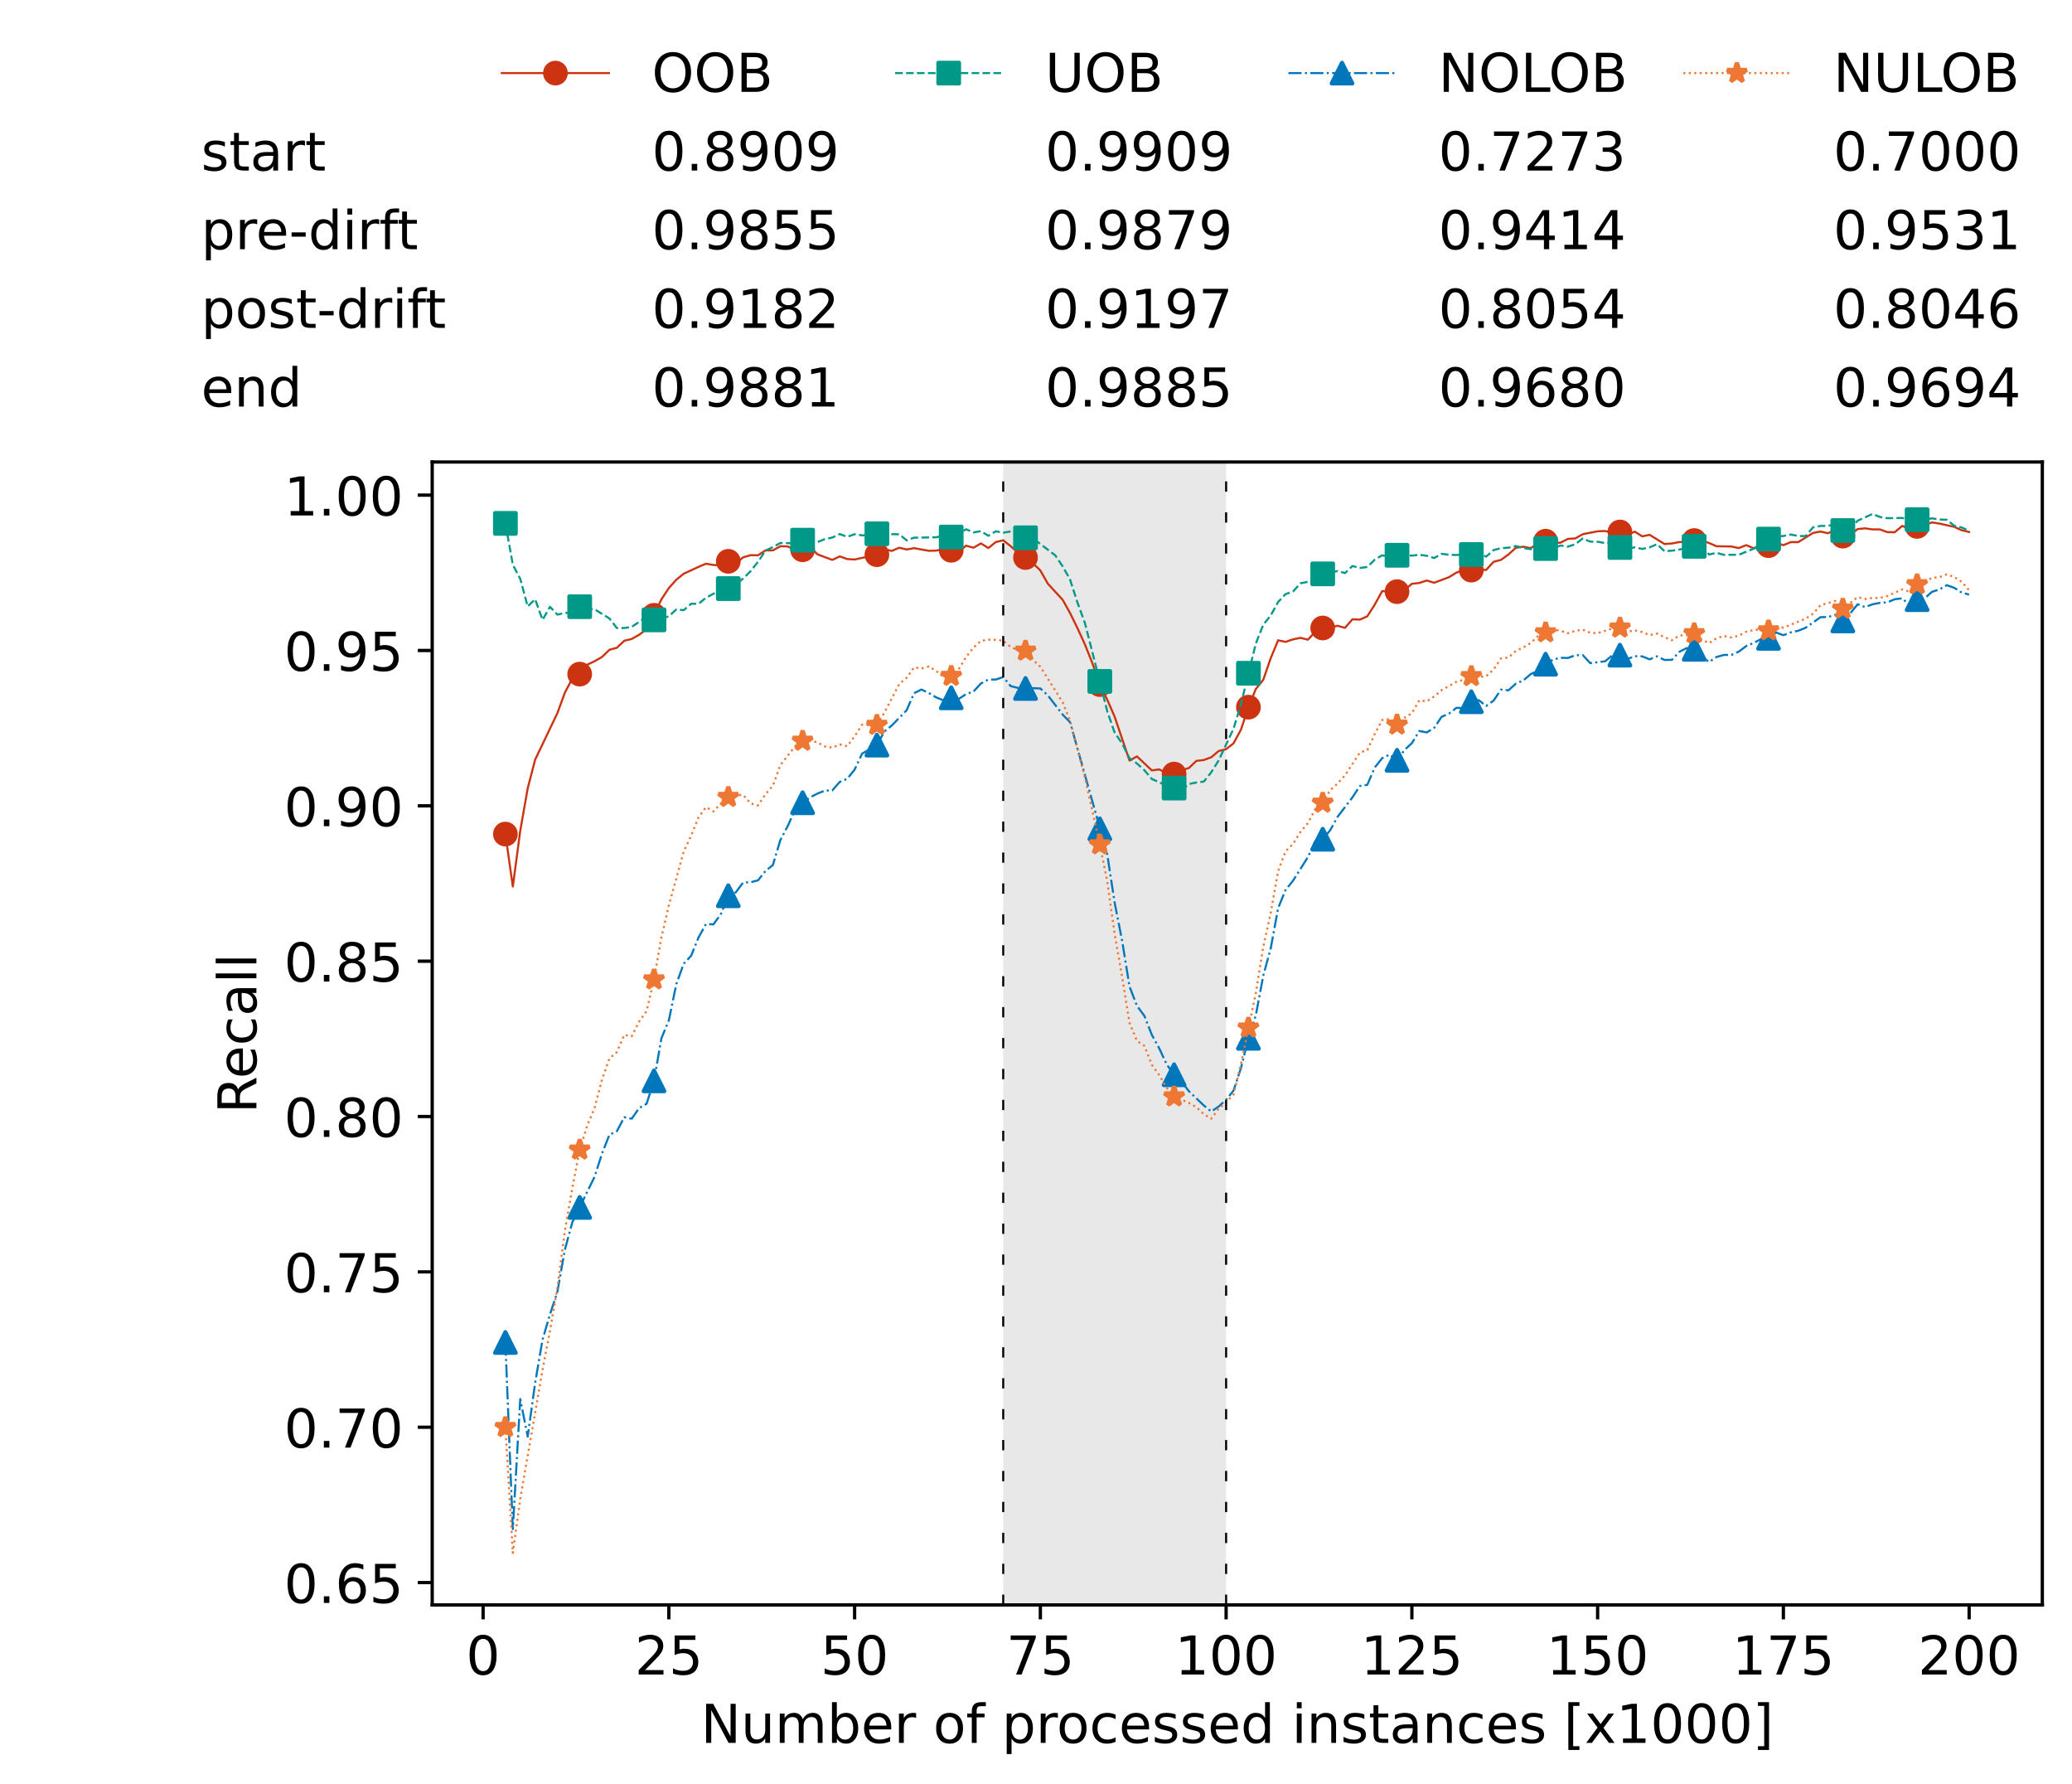 <?xml version="1.0" encoding="utf-8" standalone="no"?>
<!DOCTYPE svg PUBLIC "-//W3C//DTD SVG 1.1//EN"
  "http://www.w3.org/Graphics/SVG/1.1/DTD/svg11.dtd">
<!-- Created with matplotlib (https://matplotlib.org/) -->
<svg height="432.615pt" version="1.1" viewBox="0 0 502.65 432.615" width="502.65pt" xmlns="http://www.w3.org/2000/svg" xmlns:xlink="http://www.w3.org/1999/xlink">
 <defs>
  <style type="text/css">*{stroke-linecap:butt;stroke-linejoin:round;}</style>
 </defs>
 <g id="figure_1">
  <g id="patch_1">
   <path d="M 0 432.615 
L 502.65 432.615 
L 502.65 0 
L 0 0 
z
" style="fill:#ffffff;"/>
  </g>
  <g id="axes_1">
   <g id="patch_2">
    <path d="M 104.85 389.252 
L 495.45 389.252 
L 495.45 112.052 
L 104.85 112.052 
z
" style="fill:#ffffff;"/>
   </g>
   <g id="patch_3">
    <path clip-path="url(#p5098c23da2)" d="M 297.446 389.252 
L 297.446 112.052 
L 243.372 112.052 
L 243.372 389.252 
z
" style="fill:#d3d3d3;opacity:0.5;"/>
   </g>
   <g id="matplotlib.axis_1">
    <g id="xtick_1">
     <g id="line2d_1">
      <defs>
       <path d="M 0 0 
L 0 3.5 
" id="mc7a2fd904f" style="stroke:#000000;stroke-width:0.8;"/>
      </defs>
      <g>
       <use style="stroke:#000000;stroke-width:0.8;" x="117.197" xlink:href="#mc7a2fd904f" y="389.252"/>
      </g>
     </g>
     <g id="text_1">
      <!-- 0 -->
      <g transform="translate(113.061 406.13)scale(0.13 -0.13)">
       <defs>
        <path d="M 31.781 66.406 
Q 24.172 66.406 20.328 58.906 
Q 16.5 51.422 16.5 36.375 
Q 16.5 21.391 20.328 13.891 
Q 24.172 6.391 31.781 6.391 
Q 39.453 6.391 43.281 13.891 
Q 47.125 21.391 47.125 36.375 
Q 47.125 51.422 43.281 58.906 
Q 39.453 66.406 31.781 66.406 
z
M 31.781 74.219 
Q 44.047 74.219 50.516 64.516 
Q 56.984 54.828 56.984 36.375 
Q 56.984 17.969 50.516 8.266 
Q 44.047 -1.422 31.781 -1.422 
Q 19.531 -1.422 13.062 8.266 
Q 6.594 17.969 6.594 36.375 
Q 6.594 54.828 13.062 64.516 
Q 19.531 74.219 31.781 74.219 
z
" id="DejaVuSans-48"/>
       </defs>
       <use xlink:href="#DejaVuSans-48"/>
      </g>
     </g>
    </g>
    <g id="xtick_2">
     <g id="line2d_2">
      <g>
       <use style="stroke:#000000;stroke-width:0.8;" x="162.259" xlink:href="#mc7a2fd904f" y="389.252"/>
      </g>
     </g>
     <g id="text_2">
      <!-- 25 -->
      <g transform="translate(153.988 406.13)scale(0.13 -0.13)">
       <defs>
        <path d="M 19.188 8.297 
L 53.609 8.297 
L 53.609 0 
L 7.328 0 
L 7.328 8.297 
Q 12.938 14.109 22.625 23.891 
Q 32.328 33.688 34.812 36.531 
Q 39.547 41.844 41.422 45.531 
Q 43.312 49.219 43.312 52.781 
Q 43.312 58.594 39.234 62.25 
Q 35.156 65.922 28.609 65.922 
Q 23.969 65.922 18.812 64.312 
Q 13.672 62.703 7.812 59.422 
L 7.812 69.391 
Q 13.766 71.781 18.938 73 
Q 24.125 74.219 28.422 74.219 
Q 39.75 74.219 46.484 68.547 
Q 53.219 62.891 53.219 53.422 
Q 53.219 48.922 51.531 44.891 
Q 49.859 40.875 45.406 35.406 
Q 44.188 33.984 37.641 27.219 
Q 31.109 20.453 19.188 8.297 
z
" id="DejaVuSans-50"/>
        <path d="M 10.797 72.906 
L 49.516 72.906 
L 49.516 64.594 
L 19.828 64.594 
L 19.828 46.734 
Q 21.969 47.469 24.109 47.828 
Q 26.266 48.188 28.422 48.188 
Q 40.625 48.188 47.75 41.5 
Q 54.891 34.812 54.891 23.391 
Q 54.891 11.625 47.562 5.094 
Q 40.234 -1.422 26.906 -1.422 
Q 22.312 -1.422 17.547 -0.641 
Q 12.797 0.141 7.719 1.703 
L 7.719 11.625 
Q 12.109 9.234 16.797 8.062 
Q 21.484 6.891 26.703 6.891 
Q 35.156 6.891 40.078 11.328 
Q 45.016 15.766 45.016 23.391 
Q 45.016 31 40.078 35.438 
Q 35.156 39.891 26.703 39.891 
Q 22.75 39.891 18.812 39.016 
Q 14.891 38.141 10.797 36.281 
z
" id="DejaVuSans-53"/>
       </defs>
       <use xlink:href="#DejaVuSans-50"/>
       <use x="63.623" xlink:href="#DejaVuSans-53"/>
      </g>
     </g>
    </g>
    <g id="xtick_3">
     <g id="line2d_3">
      <g>
       <use style="stroke:#000000;stroke-width:0.8;" x="207.322" xlink:href="#mc7a2fd904f" y="389.252"/>
      </g>
     </g>
     <g id="text_3">
      <!-- 50 -->
      <g transform="translate(199.05 406.13)scale(0.13 -0.13)">
       <use xlink:href="#DejaVuSans-53"/>
       <use x="63.623" xlink:href="#DejaVuSans-48"/>
      </g>
     </g>
    </g>
    <g id="xtick_4">
     <g id="line2d_4">
      <g>
       <use style="stroke:#000000;stroke-width:0.8;" x="252.384" xlink:href="#mc7a2fd904f" y="389.252"/>
      </g>
     </g>
     <g id="text_4">
      <!-- 75 -->
      <g transform="translate(244.113 406.13)scale(0.13 -0.13)">
       <defs>
        <path d="M 8.203 72.906 
L 55.078 72.906 
L 55.078 68.703 
L 28.609 0 
L 18.312 0 
L 43.219 64.594 
L 8.203 64.594 
z
" id="DejaVuSans-55"/>
       </defs>
       <use xlink:href="#DejaVuSans-55"/>
       <use x="63.623" xlink:href="#DejaVuSans-53"/>
      </g>
     </g>
    </g>
    <g id="xtick_5">
     <g id="line2d_5">
      <g>
       <use style="stroke:#000000;stroke-width:0.8;" x="297.446" xlink:href="#mc7a2fd904f" y="389.252"/>
      </g>
     </g>
     <g id="text_5">
      <!-- 100 -->
      <g transform="translate(285.039 406.13)scale(0.13 -0.13)">
       <defs>
        <path d="M 12.406 8.297 
L 28.516 8.297 
L 28.516 63.922 
L 10.984 60.406 
L 10.984 69.391 
L 28.422 72.906 
L 38.281 72.906 
L 38.281 8.297 
L 54.391 8.297 
L 54.391 0 
L 12.406 0 
z
" id="DejaVuSans-49"/>
       </defs>
       <use xlink:href="#DejaVuSans-49"/>
       <use x="63.623" xlink:href="#DejaVuSans-48"/>
       <use x="127.246" xlink:href="#DejaVuSans-48"/>
      </g>
     </g>
    </g>
    <g id="xtick_6">
     <g id="line2d_6">
      <g>
       <use style="stroke:#000000;stroke-width:0.8;" x="342.509" xlink:href="#mc7a2fd904f" y="389.252"/>
      </g>
     </g>
     <g id="text_6">
      <!-- 125 -->
      <g transform="translate(330.102 406.13)scale(0.13 -0.13)">
       <use xlink:href="#DejaVuSans-49"/>
       <use x="63.623" xlink:href="#DejaVuSans-50"/>
       <use x="127.246" xlink:href="#DejaVuSans-53"/>
      </g>
     </g>
    </g>
    <g id="xtick_7">
     <g id="line2d_7">
      <g>
       <use style="stroke:#000000;stroke-width:0.8;" x="387.571" xlink:href="#mc7a2fd904f" y="389.252"/>
      </g>
     </g>
     <g id="text_7">
      <!-- 150 -->
      <g transform="translate(375.164 406.13)scale(0.13 -0.13)">
       <use xlink:href="#DejaVuSans-49"/>
       <use x="63.623" xlink:href="#DejaVuSans-53"/>
       <use x="127.246" xlink:href="#DejaVuSans-48"/>
      </g>
     </g>
    </g>
    <g id="xtick_8">
     <g id="line2d_8">
      <g>
       <use style="stroke:#000000;stroke-width:0.8;" x="432.633" xlink:href="#mc7a2fd904f" y="389.252"/>
      </g>
     </g>
     <g id="text_8">
      <!-- 175 -->
      <g transform="translate(420.226 406.13)scale(0.13 -0.13)">
       <use xlink:href="#DejaVuSans-49"/>
       <use x="63.623" xlink:href="#DejaVuSans-55"/>
       <use x="127.246" xlink:href="#DejaVuSans-53"/>
      </g>
     </g>
    </g>
    <g id="xtick_9">
     <g id="line2d_9">
      <g>
       <use style="stroke:#000000;stroke-width:0.8;" x="477.695" xlink:href="#mc7a2fd904f" y="389.252"/>
      </g>
     </g>
     <g id="text_9">
      <!-- 200 -->
      <g transform="translate(465.289 406.13)scale(0.13 -0.13)">
       <use xlink:href="#DejaVuSans-50"/>
       <use x="63.623" xlink:href="#DejaVuSans-48"/>
       <use x="127.246" xlink:href="#DejaVuSans-48"/>
      </g>
     </g>
    </g>
    <g id="text_10">
     <!-- Number of processed instances [x1000] -->
     <g transform="translate(170.025 422.711)scale(0.13 -0.13)">
      <defs>
       <path d="M 9.812 72.906 
L 23.094 72.906 
L 55.422 11.922 
L 55.422 72.906 
L 64.984 72.906 
L 64.984 0 
L 51.703 0 
L 19.391 60.984 
L 19.391 0 
L 9.812 0 
z
" id="DejaVuSans-78"/>
       <path d="M 8.5 21.578 
L 8.5 54.688 
L 17.484 54.688 
L 17.484 21.922 
Q 17.484 14.156 20.5 10.266 
Q 23.531 6.391 29.594 6.391 
Q 36.859 6.391 41.078 11.031 
Q 45.312 15.672 45.312 23.688 
L 45.312 54.688 
L 54.297 54.688 
L 54.297 0 
L 45.312 0 
L 45.312 8.406 
Q 42.047 3.422 37.719 1 
Q 33.406 -1.422 27.688 -1.422 
Q 18.266 -1.422 13.375 4.438 
Q 8.5 10.297 8.5 21.578 
z
M 31.109 56 
z
" id="DejaVuSans-117"/>
       <path d="M 52 44.188 
Q 55.375 50.25 60.062 53.125 
Q 64.75 56 71.094 56 
Q 79.641 56 84.281 50.016 
Q 88.922 44.047 88.922 33.016 
L 88.922 0 
L 79.891 0 
L 79.891 32.719 
Q 79.891 40.578 77.094 44.375 
Q 74.312 48.188 68.609 48.188 
Q 61.625 48.188 57.562 43.547 
Q 53.516 38.922 53.516 30.906 
L 53.516 0 
L 44.484 0 
L 44.484 32.719 
Q 44.484 40.625 41.703 44.406 
Q 38.922 48.188 33.109 48.188 
Q 26.219 48.188 22.156 43.531 
Q 18.109 38.875 18.109 30.906 
L 18.109 0 
L 9.078 0 
L 9.078 54.688 
L 18.109 54.688 
L 18.109 46.188 
Q 21.188 51.219 25.484 53.609 
Q 29.781 56 35.688 56 
Q 41.656 56 45.828 52.969 
Q 50 49.953 52 44.188 
z
" id="DejaVuSans-109"/>
       <path d="M 48.688 27.297 
Q 48.688 37.203 44.609 42.844 
Q 40.531 48.484 33.406 48.484 
Q 26.266 48.484 22.188 42.844 
Q 18.109 37.203 18.109 27.297 
Q 18.109 17.391 22.188 11.75 
Q 26.266 6.109 33.406 6.109 
Q 40.531 6.109 44.609 11.75 
Q 48.688 17.391 48.688 27.297 
z
M 18.109 46.391 
Q 20.953 51.266 25.266 53.625 
Q 29.594 56 35.594 56 
Q 45.562 56 51.781 48.094 
Q 58.016 40.188 58.016 27.297 
Q 58.016 14.406 51.781 6.484 
Q 45.562 -1.422 35.594 -1.422 
Q 29.594 -1.422 25.266 0.953 
Q 20.953 3.328 18.109 8.203 
L 18.109 0 
L 9.078 0 
L 9.078 75.984 
L 18.109 75.984 
z
" id="DejaVuSans-98"/>
       <path d="M 56.203 29.594 
L 56.203 25.203 
L 14.891 25.203 
Q 15.484 15.922 20.484 11.062 
Q 25.484 6.203 34.422 6.203 
Q 39.594 6.203 44.453 7.469 
Q 49.312 8.734 54.109 11.281 
L 54.109 2.781 
Q 49.266 0.734 44.188 -0.344 
Q 39.109 -1.422 33.891 -1.422 
Q 20.797 -1.422 13.156 6.188 
Q 5.516 13.812 5.516 26.812 
Q 5.516 40.234 12.766 48.109 
Q 20.016 56 32.328 56 
Q 43.359 56 49.781 48.891 
Q 56.203 41.797 56.203 29.594 
z
M 47.219 32.234 
Q 47.125 39.594 43.094 43.984 
Q 39.062 48.391 32.422 48.391 
Q 24.906 48.391 20.391 44.141 
Q 15.875 39.891 15.188 32.172 
z
" id="DejaVuSans-101"/>
       <path d="M 41.109 46.297 
Q 39.594 47.172 37.812 47.578 
Q 36.031 48 33.891 48 
Q 26.266 48 22.188 43.047 
Q 18.109 38.094 18.109 28.812 
L 18.109 0 
L 9.078 0 
L 9.078 54.688 
L 18.109 54.688 
L 18.109 46.188 
Q 20.953 51.172 25.484 53.578 
Q 30.031 56 36.531 56 
Q 37.453 56 38.578 55.875 
Q 39.703 55.766 41.062 55.516 
z
" id="DejaVuSans-114"/>
       <path id="DejaVuSans-32"/>
       <path d="M 30.609 48.391 
Q 23.391 48.391 19.188 42.75 
Q 14.984 37.109 14.984 27.297 
Q 14.984 17.484 19.156 11.844 
Q 23.344 6.203 30.609 6.203 
Q 37.797 6.203 41.984 11.859 
Q 46.188 17.531 46.188 27.297 
Q 46.188 37.016 41.984 42.703 
Q 37.797 48.391 30.609 48.391 
z
M 30.609 56 
Q 42.328 56 49.016 48.375 
Q 55.719 40.766 55.719 27.297 
Q 55.719 13.875 49.016 6.219 
Q 42.328 -1.422 30.609 -1.422 
Q 18.844 -1.422 12.172 6.219 
Q 5.516 13.875 5.516 27.297 
Q 5.516 40.766 12.172 48.375 
Q 18.844 56 30.609 56 
z
" id="DejaVuSans-111"/>
       <path d="M 37.109 75.984 
L 37.109 68.5 
L 28.516 68.5 
Q 23.688 68.5 21.797 66.547 
Q 19.922 64.594 19.922 59.516 
L 19.922 54.688 
L 34.719 54.688 
L 34.719 47.703 
L 19.922 47.703 
L 19.922 0 
L 10.891 0 
L 10.891 47.703 
L 2.297 47.703 
L 2.297 54.688 
L 10.891 54.688 
L 10.891 58.5 
Q 10.891 67.625 15.141 71.797 
Q 19.391 75.984 28.609 75.984 
z
" id="DejaVuSans-102"/>
       <path d="M 18.109 8.203 
L 18.109 -20.797 
L 9.078 -20.797 
L 9.078 54.688 
L 18.109 54.688 
L 18.109 46.391 
Q 20.953 51.266 25.266 53.625 
Q 29.594 56 35.594 56 
Q 45.562 56 51.781 48.094 
Q 58.016 40.188 58.016 27.297 
Q 58.016 14.406 51.781 6.484 
Q 45.562 -1.422 35.594 -1.422 
Q 29.594 -1.422 25.266 0.953 
Q 20.953 3.328 18.109 8.203 
z
M 48.688 27.297 
Q 48.688 37.203 44.609 42.844 
Q 40.531 48.484 33.406 48.484 
Q 26.266 48.484 22.188 42.844 
Q 18.109 37.203 18.109 27.297 
Q 18.109 17.391 22.188 11.75 
Q 26.266 6.109 33.406 6.109 
Q 40.531 6.109 44.609 11.75 
Q 48.688 17.391 48.688 27.297 
z
" id="DejaVuSans-112"/>
       <path d="M 48.781 52.594 
L 48.781 44.188 
Q 44.969 46.297 41.141 47.344 
Q 37.312 48.391 33.406 48.391 
Q 24.656 48.391 19.812 42.844 
Q 14.984 37.312 14.984 27.297 
Q 14.984 17.281 19.812 11.734 
Q 24.656 6.203 33.406 6.203 
Q 37.312 6.203 41.141 7.25 
Q 44.969 8.297 48.781 10.406 
L 48.781 2.094 
Q 45.016 0.344 40.984 -0.531 
Q 36.969 -1.422 32.422 -1.422 
Q 20.062 -1.422 12.781 6.344 
Q 5.516 14.109 5.516 27.297 
Q 5.516 40.672 12.859 48.328 
Q 20.219 56 33.016 56 
Q 37.156 56 41.109 55.141 
Q 45.062 54.297 48.781 52.594 
z
" id="DejaVuSans-99"/>
       <path d="M 44.281 53.078 
L 44.281 44.578 
Q 40.484 46.531 36.375 47.5 
Q 32.281 48.484 27.875 48.484 
Q 21.188 48.484 17.844 46.438 
Q 14.5 44.391 14.5 40.281 
Q 14.5 37.156 16.891 35.375 
Q 19.281 33.594 26.516 31.984 
L 29.594 31.297 
Q 39.156 29.25 43.188 25.516 
Q 47.219 21.781 47.219 15.094 
Q 47.219 7.469 41.188 3.016 
Q 35.156 -1.422 24.609 -1.422 
Q 20.219 -1.422 15.453 -0.562 
Q 10.688 0.297 5.422 2 
L 5.422 11.281 
Q 10.406 8.688 15.234 7.391 
Q 20.062 6.109 24.812 6.109 
Q 31.156 6.109 34.562 8.281 
Q 37.984 10.453 37.984 14.406 
Q 37.984 18.062 35.516 20.016 
Q 33.062 21.969 24.703 23.781 
L 21.578 24.516 
Q 13.234 26.266 9.516 29.906 
Q 5.812 33.547 5.812 39.891 
Q 5.812 47.609 11.281 51.797 
Q 16.75 56 26.812 56 
Q 31.781 56 36.172 55.266 
Q 40.578 54.547 44.281 53.078 
z
" id="DejaVuSans-115"/>
       <path d="M 45.406 46.391 
L 45.406 75.984 
L 54.391 75.984 
L 54.391 0 
L 45.406 0 
L 45.406 8.203 
Q 42.578 3.328 38.25 0.953 
Q 33.938 -1.422 27.875 -1.422 
Q 17.969 -1.422 11.734 6.484 
Q 5.516 14.406 5.516 27.297 
Q 5.516 40.188 11.734 48.094 
Q 17.969 56 27.875 56 
Q 33.938 56 38.25 53.625 
Q 42.578 51.266 45.406 46.391 
z
M 14.797 27.297 
Q 14.797 17.391 18.875 11.75 
Q 22.953 6.109 30.078 6.109 
Q 37.203 6.109 41.297 11.75 
Q 45.406 17.391 45.406 27.297 
Q 45.406 37.203 41.297 42.844 
Q 37.203 48.484 30.078 48.484 
Q 22.953 48.484 18.875 42.844 
Q 14.797 37.203 14.797 27.297 
z
" id="DejaVuSans-100"/>
       <path d="M 9.422 54.688 
L 18.406 54.688 
L 18.406 0 
L 9.422 0 
z
M 9.422 75.984 
L 18.406 75.984 
L 18.406 64.594 
L 9.422 64.594 
z
" id="DejaVuSans-105"/>
       <path d="M 54.891 33.016 
L 54.891 0 
L 45.906 0 
L 45.906 32.719 
Q 45.906 40.484 42.875 44.328 
Q 39.844 48.188 33.797 48.188 
Q 26.516 48.188 22.312 43.547 
Q 18.109 38.922 18.109 30.906 
L 18.109 0 
L 9.078 0 
L 9.078 54.688 
L 18.109 54.688 
L 18.109 46.188 
Q 21.344 51.125 25.703 53.562 
Q 30.078 56 35.797 56 
Q 45.219 56 50.047 50.172 
Q 54.891 44.344 54.891 33.016 
z
" id="DejaVuSans-110"/>
       <path d="M 18.312 70.219 
L 18.312 54.688 
L 36.812 54.688 
L 36.812 47.703 
L 18.312 47.703 
L 18.312 18.016 
Q 18.312 11.328 20.141 9.422 
Q 21.969 7.516 27.594 7.516 
L 36.812 7.516 
L 36.812 0 
L 27.594 0 
Q 17.188 0 13.234 3.875 
Q 9.281 7.766 9.281 18.016 
L 9.281 47.703 
L 2.688 47.703 
L 2.688 54.688 
L 9.281 54.688 
L 9.281 70.219 
z
" id="DejaVuSans-116"/>
       <path d="M 34.281 27.484 
Q 23.391 27.484 19.188 25 
Q 14.984 22.516 14.984 16.5 
Q 14.984 11.719 18.141 8.906 
Q 21.297 6.109 26.703 6.109 
Q 34.188 6.109 38.703 11.406 
Q 43.219 16.703 43.219 25.484 
L 43.219 27.484 
z
M 52.203 31.203 
L 52.203 0 
L 43.219 0 
L 43.219 8.297 
Q 40.141 3.328 35.547 0.953 
Q 30.953 -1.422 24.312 -1.422 
Q 15.922 -1.422 10.953 3.297 
Q 6 8.016 6 15.922 
Q 6 25.141 12.172 29.828 
Q 18.359 34.516 30.609 34.516 
L 43.219 34.516 
L 43.219 35.406 
Q 43.219 41.609 39.141 45 
Q 35.062 48.391 27.688 48.391 
Q 23 48.391 18.547 47.266 
Q 14.109 46.141 10.016 43.891 
L 10.016 52.203 
Q 14.938 54.109 19.578 55.047 
Q 24.219 56 28.609 56 
Q 40.484 56 46.344 49.844 
Q 52.203 43.703 52.203 31.203 
z
" id="DejaVuSans-97"/>
       <path d="M 8.594 75.984 
L 29.297 75.984 
L 29.297 69 
L 17.578 69 
L 17.578 -6.203 
L 29.297 -6.203 
L 29.297 -13.188 
L 8.594 -13.188 
z
" id="DejaVuSans-91"/>
       <path d="M 54.891 54.688 
L 35.109 28.078 
L 55.906 0 
L 45.312 0 
L 29.391 21.484 
L 13.484 0 
L 2.875 0 
L 24.125 28.609 
L 4.688 54.688 
L 15.281 54.688 
L 29.781 35.203 
L 44.281 54.688 
z
" id="DejaVuSans-120"/>
       <path d="M 30.422 75.984 
L 30.422 -13.188 
L 9.719 -13.188 
L 9.719 -6.203 
L 21.391 -6.203 
L 21.391 69 
L 9.719 69 
L 9.719 75.984 
z
" id="DejaVuSans-93"/>
      </defs>
      <use xlink:href="#DejaVuSans-78"/>
      <use x="74.805" xlink:href="#DejaVuSans-117"/>
      <use x="138.184" xlink:href="#DejaVuSans-109"/>
      <use x="235.596" xlink:href="#DejaVuSans-98"/>
      <use x="299.072" xlink:href="#DejaVuSans-101"/>
      <use x="360.596" xlink:href="#DejaVuSans-114"/>
      <use x="401.709" xlink:href="#DejaVuSans-32"/>
      <use x="433.496" xlink:href="#DejaVuSans-111"/>
      <use x="494.678" xlink:href="#DejaVuSans-102"/>
      <use x="529.883" xlink:href="#DejaVuSans-32"/>
      <use x="561.67" xlink:href="#DejaVuSans-112"/>
      <use x="625.146" xlink:href="#DejaVuSans-114"/>
      <use x="664.01" xlink:href="#DejaVuSans-111"/>
      <use x="725.191" xlink:href="#DejaVuSans-99"/>
      <use x="780.172" xlink:href="#DejaVuSans-101"/>
      <use x="841.695" xlink:href="#DejaVuSans-115"/>
      <use x="893.795" xlink:href="#DejaVuSans-115"/>
      <use x="945.895" xlink:href="#DejaVuSans-101"/>
      <use x="1007.418" xlink:href="#DejaVuSans-100"/>
      <use x="1070.895" xlink:href="#DejaVuSans-32"/>
      <use x="1102.682" xlink:href="#DejaVuSans-105"/>
      <use x="1130.465" xlink:href="#DejaVuSans-110"/>
      <use x="1193.844" xlink:href="#DejaVuSans-115"/>
      <use x="1245.943" xlink:href="#DejaVuSans-116"/>
      <use x="1285.152" xlink:href="#DejaVuSans-97"/>
      <use x="1346.432" xlink:href="#DejaVuSans-110"/>
      <use x="1409.811" xlink:href="#DejaVuSans-99"/>
      <use x="1464.791" xlink:href="#DejaVuSans-101"/>
      <use x="1526.314" xlink:href="#DejaVuSans-115"/>
      <use x="1578.414" xlink:href="#DejaVuSans-32"/>
      <use x="1610.201" xlink:href="#DejaVuSans-91"/>
      <use x="1649.215" xlink:href="#DejaVuSans-120"/>
      <use x="1708.395" xlink:href="#DejaVuSans-49"/>
      <use x="1772.018" xlink:href="#DejaVuSans-48"/>
      <use x="1835.641" xlink:href="#DejaVuSans-48"/>
      <use x="1899.264" xlink:href="#DejaVuSans-48"/>
      <use x="1962.887" xlink:href="#DejaVuSans-93"/>
     </g>
    </g>
   </g>
   <g id="matplotlib.axis_2">
    <g id="ytick_1">
     <g id="line2d_10">
      <defs>
       <path d="M 0 0 
L -3.5 0 
" id="mf2d8b38c2f" style="stroke:#000000;stroke-width:0.8;"/>
      </defs>
      <g>
       <use style="stroke:#000000;stroke-width:0.8;" x="104.85" xlink:href="#mf2d8b38c2f" y="383.828"/>
      </g>
     </g>
     <g id="text_11">
      <!-- 0.65 -->
      <g transform="translate(68.905 388.767)scale(0.13 -0.13)">
       <defs>
        <path d="M 10.688 12.406 
L 21 12.406 
L 21 0 
L 10.688 0 
z
" id="DejaVuSans-46"/>
        <path d="M 33.016 40.375 
Q 26.375 40.375 22.484 35.828 
Q 18.609 31.297 18.609 23.391 
Q 18.609 15.531 22.484 10.953 
Q 26.375 6.391 33.016 6.391 
Q 39.656 6.391 43.531 10.953 
Q 47.406 15.531 47.406 23.391 
Q 47.406 31.297 43.531 35.828 
Q 39.656 40.375 33.016 40.375 
z
M 52.594 71.297 
L 52.594 62.312 
Q 48.875 64.062 45.094 64.984 
Q 41.312 65.922 37.594 65.922 
Q 27.828 65.922 22.672 59.328 
Q 17.531 52.734 16.797 39.406 
Q 19.672 43.656 24.016 45.922 
Q 28.375 48.188 33.594 48.188 
Q 44.578 48.188 50.953 41.516 
Q 57.328 34.859 57.328 23.391 
Q 57.328 12.156 50.688 5.359 
Q 44.047 -1.422 33.016 -1.422 
Q 20.359 -1.422 13.672 8.266 
Q 6.984 17.969 6.984 36.375 
Q 6.984 53.656 15.188 63.938 
Q 23.391 74.219 37.203 74.219 
Q 40.922 74.219 44.703 73.484 
Q 48.484 72.75 52.594 71.297 
z
" id="DejaVuSans-54"/>
       </defs>
       <use xlink:href="#DejaVuSans-48"/>
       <use x="63.623" xlink:href="#DejaVuSans-46"/>
       <use x="95.41" xlink:href="#DejaVuSans-54"/>
       <use x="159.033" xlink:href="#DejaVuSans-53"/>
      </g>
     </g>
    </g>
    <g id="ytick_2">
     <g id="line2d_11">
      <g>
       <use style="stroke:#000000;stroke-width:0.8;" x="104.85" xlink:href="#mf2d8b38c2f" y="346.151"/>
      </g>
     </g>
     <g id="text_12">
      <!-- 0.70 -->
      <g transform="translate(68.905 351.09)scale(0.13 -0.13)">
       <use xlink:href="#DejaVuSans-48"/>
       <use x="63.623" xlink:href="#DejaVuSans-46"/>
       <use x="95.41" xlink:href="#DejaVuSans-55"/>
       <use x="159.033" xlink:href="#DejaVuSans-48"/>
      </g>
     </g>
    </g>
    <g id="ytick_3">
     <g id="line2d_12">
      <g>
       <use style="stroke:#000000;stroke-width:0.8;" x="104.85" xlink:href="#mf2d8b38c2f" y="308.473"/>
      </g>
     </g>
     <g id="text_13">
      <!-- 0.75 -->
      <g transform="translate(68.905 313.412)scale(0.13 -0.13)">
       <use xlink:href="#DejaVuSans-48"/>
       <use x="63.623" xlink:href="#DejaVuSans-46"/>
       <use x="95.41" xlink:href="#DejaVuSans-55"/>
       <use x="159.033" xlink:href="#DejaVuSans-53"/>
      </g>
     </g>
    </g>
    <g id="ytick_4">
     <g id="line2d_13">
      <g>
       <use style="stroke:#000000;stroke-width:0.8;" x="104.85" xlink:href="#mf2d8b38c2f" y="270.796"/>
      </g>
     </g>
     <g id="text_14">
      <!-- 0.80 -->
      <g transform="translate(68.905 275.735)scale(0.13 -0.13)">
       <defs>
        <path d="M 31.781 34.625 
Q 24.75 34.625 20.719 30.859 
Q 16.703 27.094 16.703 20.516 
Q 16.703 13.922 20.719 10.156 
Q 24.75 6.391 31.781 6.391 
Q 38.812 6.391 42.859 10.172 
Q 46.922 13.969 46.922 20.516 
Q 46.922 27.094 42.891 30.859 
Q 38.875 34.625 31.781 34.625 
z
M 21.922 38.812 
Q 15.578 40.375 12.031 44.719 
Q 8.5 49.078 8.5 55.328 
Q 8.5 64.062 14.719 69.141 
Q 20.953 74.219 31.781 74.219 
Q 42.672 74.219 48.875 69.141 
Q 55.078 64.062 55.078 55.328 
Q 55.078 49.078 51.531 44.719 
Q 48 40.375 41.703 38.812 
Q 48.828 37.156 52.797 32.312 
Q 56.781 27.484 56.781 20.516 
Q 56.781 9.906 50.312 4.234 
Q 43.844 -1.422 31.781 -1.422 
Q 19.734 -1.422 13.25 4.234 
Q 6.781 9.906 6.781 20.516 
Q 6.781 27.484 10.781 32.312 
Q 14.797 37.156 21.922 38.812 
z
M 18.312 54.391 
Q 18.312 48.734 21.844 45.562 
Q 25.391 42.391 31.781 42.391 
Q 38.141 42.391 41.719 45.562 
Q 45.312 48.734 45.312 54.391 
Q 45.312 60.062 41.719 63.234 
Q 38.141 66.406 31.781 66.406 
Q 25.391 66.406 21.844 63.234 
Q 18.312 60.062 18.312 54.391 
z
" id="DejaVuSans-56"/>
       </defs>
       <use xlink:href="#DejaVuSans-48"/>
       <use x="63.623" xlink:href="#DejaVuSans-46"/>
       <use x="95.41" xlink:href="#DejaVuSans-56"/>
       <use x="159.033" xlink:href="#DejaVuSans-48"/>
      </g>
     </g>
    </g>
    <g id="ytick_5">
     <g id="line2d_14">
      <g>
       <use style="stroke:#000000;stroke-width:0.8;" x="104.85" xlink:href="#mf2d8b38c2f" y="233.118"/>
      </g>
     </g>
     <g id="text_15">
      <!-- 0.85 -->
      <g transform="translate(68.905 238.057)scale(0.13 -0.13)">
       <use xlink:href="#DejaVuSans-48"/>
       <use x="63.623" xlink:href="#DejaVuSans-46"/>
       <use x="95.41" xlink:href="#DejaVuSans-56"/>
       <use x="159.033" xlink:href="#DejaVuSans-53"/>
      </g>
     </g>
    </g>
    <g id="ytick_6">
     <g id="line2d_15">
      <g>
       <use style="stroke:#000000;stroke-width:0.8;" x="104.85" xlink:href="#mf2d8b38c2f" y="195.441"/>
      </g>
     </g>
     <g id="text_16">
      <!-- 0.90 -->
      <g transform="translate(68.905 200.38)scale(0.13 -0.13)">
       <defs>
        <path d="M 10.984 1.516 
L 10.984 10.5 
Q 14.703 8.734 18.5 7.812 
Q 22.312 6.891 25.984 6.891 
Q 35.75 6.891 40.891 13.453 
Q 46.047 20.016 46.781 33.406 
Q 43.953 29.203 39.594 26.953 
Q 35.25 24.703 29.984 24.703 
Q 19.047 24.703 12.672 31.312 
Q 6.297 37.938 6.297 49.422 
Q 6.297 60.641 12.938 67.422 
Q 19.578 74.219 30.609 74.219 
Q 43.266 74.219 49.922 64.516 
Q 56.594 54.828 56.594 36.375 
Q 56.594 19.141 48.406 8.859 
Q 40.234 -1.422 26.422 -1.422 
Q 22.703 -1.422 18.891 -0.688 
Q 15.094 0.047 10.984 1.516 
z
M 30.609 32.422 
Q 37.25 32.422 41.125 36.953 
Q 45.016 41.5 45.016 49.422 
Q 45.016 57.281 41.125 61.844 
Q 37.25 66.406 30.609 66.406 
Q 23.969 66.406 20.094 61.844 
Q 16.219 57.281 16.219 49.422 
Q 16.219 41.5 20.094 36.953 
Q 23.969 32.422 30.609 32.422 
z
" id="DejaVuSans-57"/>
       </defs>
       <use xlink:href="#DejaVuSans-48"/>
       <use x="63.623" xlink:href="#DejaVuSans-46"/>
       <use x="95.41" xlink:href="#DejaVuSans-57"/>
       <use x="159.033" xlink:href="#DejaVuSans-48"/>
      </g>
     </g>
    </g>
    <g id="ytick_7">
     <g id="line2d_16">
      <g>
       <use style="stroke:#000000;stroke-width:0.8;" x="104.85" xlink:href="#mf2d8b38c2f" y="157.763"/>
      </g>
     </g>
     <g id="text_17">
      <!-- 0.95 -->
      <g transform="translate(68.905 162.702)scale(0.13 -0.13)">
       <use xlink:href="#DejaVuSans-48"/>
       <use x="63.623" xlink:href="#DejaVuSans-46"/>
       <use x="95.41" xlink:href="#DejaVuSans-57"/>
       <use x="159.033" xlink:href="#DejaVuSans-53"/>
      </g>
     </g>
    </g>
    <g id="ytick_8">
     <g id="line2d_17">
      <g>
       <use style="stroke:#000000;stroke-width:0.8;" x="104.85" xlink:href="#mf2d8b38c2f" y="120.086"/>
      </g>
     </g>
     <g id="text_18">
      <!-- 1.00 -->
      <g transform="translate(68.905 125.025)scale(0.13 -0.13)">
       <use xlink:href="#DejaVuSans-49"/>
       <use x="63.623" xlink:href="#DejaVuSans-46"/>
       <use x="95.41" xlink:href="#DejaVuSans-48"/>
       <use x="159.033" xlink:href="#DejaVuSans-48"/>
      </g>
     </g>
    </g>
    <g id="text_19">
     <!-- Recall -->
     <g transform="translate(62.201 270.044)rotate(-90)scale(0.13 -0.13)">
      <defs>
       <path d="M 44.391 34.188 
Q 47.562 33.109 50.562 29.594 
Q 53.562 26.078 56.594 19.922 
L 66.609 0 
L 56 0 
L 46.688 18.703 
Q 43.062 26.031 39.672 28.422 
Q 36.281 30.812 30.422 30.812 
L 19.672 30.812 
L 19.672 0 
L 9.812 0 
L 9.812 72.906 
L 32.078 72.906 
Q 44.578 72.906 50.734 67.672 
Q 56.891 62.453 56.891 51.906 
Q 56.891 45.016 53.688 40.469 
Q 50.484 35.938 44.391 34.188 
z
M 19.672 64.797 
L 19.672 38.922 
L 32.078 38.922 
Q 39.203 38.922 42.844 42.219 
Q 46.484 45.516 46.484 51.906 
Q 46.484 58.297 42.844 61.547 
Q 39.203 64.797 32.078 64.797 
z
" id="DejaVuSans-82"/>
       <path d="M 9.422 75.984 
L 18.406 75.984 
L 18.406 0 
L 9.422 0 
z
" id="DejaVuSans-108"/>
      </defs>
      <use xlink:href="#DejaVuSans-82"/>
      <use x="64.982" xlink:href="#DejaVuSans-101"/>
      <use x="126.506" xlink:href="#DejaVuSans-99"/>
      <use x="181.486" xlink:href="#DejaVuSans-97"/>
      <use x="242.766" xlink:href="#DejaVuSans-108"/>
      <use x="270.549" xlink:href="#DejaVuSans-108"/>
     </g>
    </g>
   </g>
   <g id="line2d_18"/>
   <g id="line2d_19"/>
   <g id="line2d_20"/>
   <g id="line2d_21"/>
   <g id="line2d_22"/>
   <g id="line2d_23">
    <path clip-path="url(#p5098c23da2)" d="M 122.605 202.291 
L 124.407 215.014 
L 126.21 201.474 
L 128.012 191.22 
L 129.815 184.256 
L 135.222 172.95 
L 137.024 168.017 
L 138.827 164.594 
L 140.629 163.5 
L 142.432 161.233 
L 144.234 160.364 
L 146.037 159.343 
L 147.839 157.592 
L 149.642 157.113 
L 151.444 155.406 
L 153.247 154.966 
L 155.049 153.957 
L 156.852 152.619 
L 158.654 149.233 
L 160.457 145.343 
L 162.259 142.627 
L 164.062 140.609 
L 165.864 139.148 
L 169.469 137.48 
L 171.272 136.715 
L 173.074 137.031 
L 174.877 137.084 
L 176.679 136.139 
L 178.482 136.663 
L 180.284 135.17 
L 182.087 134.648 
L 183.889 134.677 
L 185.692 133.507 
L 187.494 133.479 
L 189.297 132.482 
L 191.099 132.525 
L 192.902 133.385 
L 194.704 133.334 
L 196.507 132.635 
L 198.309 134.446 
L 201.914 135.798 
L 203.717 134.945 
L 205.519 135.584 
L 207.322 135.701 
L 212.729 134.528 
L 214.532 133.194 
L 216.334 133.617 
L 218.137 132.84 
L 219.939 133.27 
L 221.742 132.948 
L 225.347 133.591 
L 227.149 133.54 
L 228.952 133.109 
L 232.557 133.824 
L 234.359 132.349 
L 236.162 132.841 
L 237.964 131.795 
L 239.767 132.916 
L 241.569 131.467 
L 243.372 131.042 
L 245.174 132.462 
L 246.976 134.096 
L 248.779 135.215 
L 250.581 136.593 
L 252.384 138.365 
L 254.186 141.543 
L 257.791 145.477 
L 259.594 148.698 
L 261.396 152.375 
L 263.199 156.308 
L 265.001 160.847 
L 266.804 166.03 
L 268.606 169.687 
L 270.409 173.844 
L 274.014 184.475 
L 275.816 183.451 
L 279.421 186.846 
L 281.224 186.609 
L 283.026 187.544 
L 284.829 187.748 
L 286.631 186.813 
L 288.434 186.256 
L 290.236 184.542 
L 292.039 184.328 
L 293.841 183.654 
L 295.644 182.149 
L 297.446 181.696 
L 299.249 180.279 
L 301.051 176.955 
L 302.854 171.514 
L 304.656 167.105 
L 306.459 164.865 
L 308.261 159.645 
L 310.064 155.288 
L 311.866 155.675 
L 313.669 155.064 
L 315.471 154.703 
L 317.274 155.138 
L 319.076 153.258 
L 320.879 152.31 
L 322.681 152.171 
L 324.484 151.775 
L 326.286 152.274 
L 328.089 150.194 
L 329.891 150.28 
L 331.694 149.481 
L 333.496 146.658 
L 335.299 143.365 
L 338.904 143.498 
L 340.706 143.097 
L 342.509 141.589 
L 344.311 141.389 
L 346.114 140.789 
L 347.916 141.338 
L 351.521 139.984 
L 353.324 138.87 
L 355.126 138.317 
L 360.533 138.215 
L 362.336 136.252 
L 364.138 135.786 
L 365.941 134.472 
L 367.743 132.851 
L 369.546 132.592 
L 371.348 132.941 
L 373.151 131.744 
L 374.953 131.261 
L 376.756 131.658 
L 378.558 131.629 
L 380.361 130.699 
L 382.163 130.588 
L 383.966 129.558 
L 387.571 128.857 
L 389.373 128.79 
L 391.176 129.191 
L 392.978 129.025 
L 394.781 129.69 
L 396.583 128.948 
L 398.386 130.09 
L 400.188 129.709 
L 403.793 131.943 
L 405.596 131.813 
L 407.398 131.464 
L 409.201 131.444 
L 411.003 131.098 
L 412.806 131.071 
L 414.608 131.699 
L 416.411 132.484 
L 420.016 132.542 
L 421.818 132.922 
L 423.621 132.218 
L 425.423 132.979 
L 427.226 132.113 
L 429.028 132.334 
L 430.831 131.635 
L 432.633 132.221 
L 434.436 131.48 
L 436.238 131.48 
L 439.843 129.246 
L 441.646 128.917 
L 443.448 129.327 
L 445.251 128.471 
L 447.053 130.024 
L 448.856 129.655 
L 450.658 128.309 
L 452.461 128.147 
L 454.263 128.397 
L 456.066 128.4 
L 457.868 129.066 
L 459.671 129.066 
L 461.473 127.544 
L 463.276 128.381 
L 465.078 127.67 
L 466.881 127.343 
L 468.683 126.705 
L 470.485 126.983 
L 474.09 127.783 
L 475.893 128.602 
L 477.695 129.026 
L 477.695 129.026 
" style="fill:none;stroke:#cc3311;stroke-linecap:square;stroke-width:0.5;"/>
    <defs>
     <path d="M 0 2.5 
C 0.663 2.5 1.299 2.237 1.768 1.768 
C 2.237 1.299 2.5 0.663 2.5 0 
C 2.5 -0.663 2.237 -1.299 1.768 -1.768 
C 1.299 -2.237 0.663 -2.5 0 -2.5 
C -0.663 -2.5 -1.299 -2.237 -1.768 -1.768 
C -2.237 -1.299 -2.5 -0.663 -2.5 0 
C -2.5 0.663 -2.237 1.299 -1.768 1.768 
C -1.299 2.237 -0.663 2.5 0 2.5 
z
" id="mdf61569271" style="stroke:#cc3311;"/>
    </defs>
    <g clip-path="url(#p5098c23da2)">
     <use style="fill:#cc3311;stroke:#cc3311;" x="122.605" xlink:href="#mdf61569271" y="202.291"/>
     <use style="fill:#cc3311;stroke:#cc3311;" x="140.629" xlink:href="#mdf61569271" y="163.5"/>
     <use style="fill:#cc3311;stroke:#cc3311;" x="158.654" xlink:href="#mdf61569271" y="149.233"/>
     <use style="fill:#cc3311;stroke:#cc3311;" x="176.679" xlink:href="#mdf61569271" y="136.139"/>
     <use style="fill:#cc3311;stroke:#cc3311;" x="194.704" xlink:href="#mdf61569271" y="133.334"/>
     <use style="fill:#cc3311;stroke:#cc3311;" x="212.729" xlink:href="#mdf61569271" y="134.528"/>
     <use style="fill:#cc3311;stroke:#cc3311;" x="230.754" xlink:href="#mdf61569271" y="133.464"/>
     <use style="fill:#cc3311;stroke:#cc3311;" x="248.779" xlink:href="#mdf61569271" y="135.215"/>
     <use style="fill:#cc3311;stroke:#cc3311;" x="266.804" xlink:href="#mdf61569271" y="166.03"/>
     <use style="fill:#cc3311;stroke:#cc3311;" x="284.829" xlink:href="#mdf61569271" y="187.748"/>
     <use style="fill:#cc3311;stroke:#cc3311;" x="302.854" xlink:href="#mdf61569271" y="171.514"/>
     <use style="fill:#cc3311;stroke:#cc3311;" x="320.879" xlink:href="#mdf61569271" y="152.31"/>
     <use style="fill:#cc3311;stroke:#cc3311;" x="338.904" xlink:href="#mdf61569271" y="143.498"/>
     <use style="fill:#cc3311;stroke:#cc3311;" x="356.928" xlink:href="#mdf61569271" y="138.268"/>
     <use style="fill:#cc3311;stroke:#cc3311;" x="374.953" xlink:href="#mdf61569271" y="131.261"/>
     <use style="fill:#cc3311;stroke:#cc3311;" x="392.978" xlink:href="#mdf61569271" y="129.025"/>
     <use style="fill:#cc3311;stroke:#cc3311;" x="411.003" xlink:href="#mdf61569271" y="131.098"/>
     <use style="fill:#cc3311;stroke:#cc3311;" x="429.028" xlink:href="#mdf61569271" y="132.334"/>
     <use style="fill:#cc3311;stroke:#cc3311;" x="447.053" xlink:href="#mdf61569271" y="130.024"/>
     <use style="fill:#cc3311;stroke:#cc3311;" x="465.078" xlink:href="#mdf61569271" y="127.67"/>
    </g>
   </g>
   <g id="line2d_24"/>
   <g id="line2d_25"/>
   <g id="line2d_26"/>
   <g id="line2d_27"/>
   <g id="line2d_28">
    <path clip-path="url(#p5098c23da2)" d="M 122.605 126.936 
L 124.407 136.967 
L 126.21 140.392 
L 128.012 147.09 
L 129.815 145.321 
L 131.617 150.333 
L 133.419 147.169 
L 135.222 149.066 
L 137.024 148.668 
L 138.827 148.55 
L 140.629 147.143 
L 142.432 147.59 
L 144.234 147.77 
L 147.839 149.997 
L 149.642 152.324 
L 151.444 152.314 
L 153.247 152.046 
L 156.852 149.598 
L 158.654 150.342 
L 160.457 150.116 
L 162.259 149.449 
L 164.062 147.826 
L 165.864 147.985 
L 167.667 146.435 
L 169.469 146.435 
L 171.272 144.966 
L 174.877 143.065 
L 176.679 142.755 
L 178.482 141.801 
L 180.284 140.309 
L 182.087 138.532 
L 183.889 136.258 
L 185.692 133.545 
L 187.494 132.688 
L 189.297 131.69 
L 192.902 131.762 
L 194.704 131.011 
L 196.507 131.082 
L 198.309 131.477 
L 200.112 130.746 
L 201.914 130.377 
L 203.717 129.524 
L 205.519 130.206 
L 207.322 129.562 
L 209.124 129.842 
L 210.927 129.8 
L 214.532 129.133 
L 216.334 129.557 
L 218.137 129.573 
L 219.939 131.051 
L 221.742 130.407 
L 227.149 130.309 
L 228.952 129.904 
L 230.754 130.252 
L 232.557 129.447 
L 234.359 128.36 
L 236.162 129.129 
L 237.964 128.824 
L 239.767 129.945 
L 241.569 128.858 
L 243.372 129.195 
L 245.174 128.894 
L 246.976 129.351 
L 248.779 130.438 
L 250.581 130.558 
L 255.989 134.688 
L 257.791 137.352 
L 259.594 140.572 
L 261.396 146.179 
L 263.199 151.128 
L 266.804 165.272 
L 268.606 172.503 
L 270.409 177.688 
L 272.211 180.306 
L 274.014 183.899 
L 275.816 185.172 
L 277.619 186.81 
L 279.421 188.916 
L 283.026 190.569 
L 284.829 191.134 
L 286.631 191.561 
L 288.434 190.142 
L 290.236 189.789 
L 292.039 189.559 
L 293.841 187.304 
L 295.644 184.417 
L 299.249 176.726 
L 301.051 170.764 
L 304.656 156.067 
L 306.459 151.526 
L 308.261 149.269 
L 310.064 146.002 
L 311.866 144.092 
L 313.669 143.481 
L 315.471 141.472 
L 317.274 141.119 
L 319.076 140.481 
L 320.879 139.181 
L 322.681 138.902 
L 324.484 138.492 
L 326.286 138.991 
L 328.089 137.277 
L 329.891 137.744 
L 331.694 137.517 
L 333.496 135.747 
L 335.299 134.676 
L 337.101 135.059 
L 338.904 134.674 
L 340.706 134.654 
L 342.509 134.756 
L 344.311 134.556 
L 346.114 134.792 
L 347.916 135.341 
L 349.719 134.313 
L 351.521 134.553 
L 353.324 134.604 
L 358.731 134.246 
L 360.533 135 
L 362.336 133.411 
L 364.138 132.944 
L 365.941 132.837 
L 367.743 132.432 
L 369.546 132.898 
L 371.348 133.203 
L 373.151 132.697 
L 374.953 133.042 
L 376.756 133.058 
L 378.558 132.312 
L 380.361 132.572 
L 382.163 131.984 
L 383.966 130.588 
L 385.768 131.365 
L 387.571 131.397 
L 389.373 131.71 
L 391.176 131.646 
L 392.978 132.786 
L 394.781 133.109 
L 396.583 132.744 
L 398.386 133.132 
L 400.188 132.752 
L 401.991 131.983 
L 403.793 133.69 
L 405.596 133.56 
L 407.398 133.29 
L 411.003 132.497 
L 412.806 132.469 
L 414.608 134.488 
L 416.411 134.083 
L 418.213 134.564 
L 421.818 134.548 
L 425.423 133.083 
L 427.226 132.217 
L 429.028 130.749 
L 430.831 130.064 
L 432.633 130 
L 434.436 129.64 
L 436.238 130.005 
L 438.041 130.005 
L 439.843 127.893 
L 441.646 127.564 
L 443.448 127.546 
L 445.251 127.118 
L 447.053 128.671 
L 448.856 128.302 
L 450.658 126.283 
L 454.263 124.652 
L 456.066 125.391 
L 457.868 125.676 
L 461.473 125.623 
L 463.276 126.042 
L 466.881 126.042 
L 468.683 125.717 
L 470.485 125.995 
L 472.288 126.067 
L 474.09 127.516 
L 475.893 127.926 
L 477.695 128.746 
L 477.695 128.746 
" style="fill:none;stroke:#009988;stroke-dasharray:1.85,0.8;stroke-dashoffset:0;stroke-width:0.5;"/>
    <defs>
     <path d="M -2.5 2.5 
L 2.5 2.5 
L 2.5 -2.5 
L -2.5 -2.5 
z
" id="m4d131bf3d8" style="stroke:#009988;stroke-linejoin:miter;"/>
    </defs>
    <g clip-path="url(#p5098c23da2)">
     <use style="fill:#009988;stroke:#009988;stroke-linejoin:miter;" x="122.605" xlink:href="#m4d131bf3d8" y="126.936"/>
     <use style="fill:#009988;stroke:#009988;stroke-linejoin:miter;" x="140.629" xlink:href="#m4d131bf3d8" y="147.143"/>
     <use style="fill:#009988;stroke:#009988;stroke-linejoin:miter;" x="158.654" xlink:href="#m4d131bf3d8" y="150.342"/>
     <use style="fill:#009988;stroke:#009988;stroke-linejoin:miter;" x="176.679" xlink:href="#m4d131bf3d8" y="142.755"/>
     <use style="fill:#009988;stroke:#009988;stroke-linejoin:miter;" x="194.704" xlink:href="#m4d131bf3d8" y="131.011"/>
     <use style="fill:#009988;stroke:#009988;stroke-linejoin:miter;" x="212.729" xlink:href="#m4d131bf3d8" y="129.461"/>
     <use style="fill:#009988;stroke:#009988;stroke-linejoin:miter;" x="230.754" xlink:href="#m4d131bf3d8" y="130.252"/>
     <use style="fill:#009988;stroke:#009988;stroke-linejoin:miter;" x="248.779" xlink:href="#m4d131bf3d8" y="130.438"/>
     <use style="fill:#009988;stroke:#009988;stroke-linejoin:miter;" x="266.804" xlink:href="#m4d131bf3d8" y="165.272"/>
     <use style="fill:#009988;stroke:#009988;stroke-linejoin:miter;" x="284.829" xlink:href="#m4d131bf3d8" y="191.134"/>
     <use style="fill:#009988;stroke:#009988;stroke-linejoin:miter;" x="302.854" xlink:href="#m4d131bf3d8" y="163.282"/>
     <use style="fill:#009988;stroke:#009988;stroke-linejoin:miter;" x="320.879" xlink:href="#m4d131bf3d8" y="139.181"/>
     <use style="fill:#009988;stroke:#009988;stroke-linejoin:miter;" x="338.904" xlink:href="#m4d131bf3d8" y="134.674"/>
     <use style="fill:#009988;stroke:#009988;stroke-linejoin:miter;" x="356.928" xlink:href="#m4d131bf3d8" y="134.492"/>
     <use style="fill:#009988;stroke:#009988;stroke-linejoin:miter;" x="374.953" xlink:href="#m4d131bf3d8" y="133.042"/>
     <use style="fill:#009988;stroke:#009988;stroke-linejoin:miter;" x="392.978" xlink:href="#m4d131bf3d8" y="132.786"/>
     <use style="fill:#009988;stroke:#009988;stroke-linejoin:miter;" x="411.003" xlink:href="#m4d131bf3d8" y="132.497"/>
     <use style="fill:#009988;stroke:#009988;stroke-linejoin:miter;" x="429.028" xlink:href="#m4d131bf3d8" y="130.749"/>
     <use style="fill:#009988;stroke:#009988;stroke-linejoin:miter;" x="447.053" xlink:href="#m4d131bf3d8" y="128.671"/>
     <use style="fill:#009988;stroke:#009988;stroke-linejoin:miter;" x="465.078" xlink:href="#m4d131bf3d8" y="126.042"/>
    </g>
   </g>
   <g id="line2d_29"/>
   <g id="line2d_30"/>
   <g id="line2d_31"/>
   <g id="line2d_32"/>
   <g id="line2d_33">
    <path clip-path="url(#p5098c23da2)" d="M 122.605 325.6 
L 124.407 370.862 
L 126.21 339.317 
L 128.012 348.426 
L 129.815 335.442 
L 131.617 324.898 
L 133.419 318.79 
L 135.222 313.319 
L 137.024 303.138 
L 138.827 296.478 
L 144.234 285.421 
L 146.037 279.798 
L 147.839 275.214 
L 149.642 274.378 
L 151.444 270.961 
L 153.247 271.332 
L 155.049 268.743 
L 156.852 267.708 
L 158.654 262.142 
L 160.457 251.817 
L 162.259 247.466 
L 164.062 238.707 
L 165.864 233.735 
L 167.667 231.802 
L 169.469 227.345 
L 171.272 224.107 
L 173.074 224.198 
L 174.877 221.7 
L 176.679 217.255 
L 178.482 216.441 
L 180.284 214.042 
L 182.087 213.984 
L 183.889 213.51 
L 185.692 211.252 
L 187.494 209.8 
L 189.297 203.787 
L 191.099 200.341 
L 192.902 196.374 
L 194.704 194.692 
L 196.507 193.388 
L 198.309 192.468 
L 200.112 191.749 
L 201.914 191.69 
L 203.717 189.64 
L 205.519 188.893 
L 207.322 186.668 
L 209.124 182.795 
L 212.729 180.71 
L 214.532 177.418 
L 216.334 175.965 
L 219.939 172.266 
L 221.742 168.121 
L 223.544 167.229 
L 225.347 168.104 
L 227.149 169.166 
L 228.952 169.875 
L 230.754 169.245 
L 232.557 169.533 
L 234.359 168.342 
L 236.162 167.729 
L 237.964 165.766 
L 239.767 164.813 
L 241.569 164.813 
L 243.372 164.212 
L 245.174 166.401 
L 246.976 166.855 
L 248.779 166.982 
L 250.581 166.904 
L 252.384 166.982 
L 254.186 168.637 
L 257.791 173.315 
L 259.594 175.167 
L 268.606 207.181 
L 270.409 218.971 
L 272.211 228.133 
L 274.014 239.274 
L 275.816 243.955 
L 277.619 246.381 
L 279.421 250.979 
L 281.224 254.272 
L 283.026 258.149 
L 284.829 260.666 
L 286.631 262.358 
L 288.434 264.668 
L 292.039 268.119 
L 293.841 269.579 
L 295.644 268.373 
L 297.446 266.715 
L 299.249 264.508 
L 301.051 259.014 
L 302.854 251.828 
L 304.656 246.216 
L 306.459 236.623 
L 308.261 230.044 
L 310.064 220.239 
L 311.866 215.85 
L 313.669 213.609 
L 317.274 207.896 
L 319.076 203.987 
L 320.879 203.542 
L 322.681 201.376 
L 324.484 198.113 
L 328.089 193.384 
L 329.891 190.632 
L 331.694 190.357 
L 333.496 186.153 
L 335.299 183.886 
L 337.101 183.008 
L 338.904 184.398 
L 340.706 181.912 
L 342.509 180.235 
L 344.311 177.286 
L 346.114 177.635 
L 347.916 176.533 
L 349.719 173.846 
L 351.521 173.073 
L 353.324 171.673 
L 355.126 171.748 
L 356.928 170.193 
L 358.731 169.819 
L 360.533 171.214 
L 362.336 169.92 
L 364.138 167.252 
L 365.941 167.422 
L 367.743 165.801 
L 369.546 165.025 
L 371.348 163.499 
L 373.151 162.671 
L 374.953 161.087 
L 376.756 159.961 
L 378.558 159.531 
L 380.361 159.585 
L 382.163 158.918 
L 383.966 158.887 
L 385.768 160.821 
L 389.373 160.393 
L 391.176 158.902 
L 392.978 158.893 
L 394.781 159.842 
L 396.583 159.146 
L 398.386 159.192 
L 400.188 159.915 
L 401.991 159.17 
L 403.793 160.068 
L 405.596 160.025 
L 407.398 158.091 
L 409.201 157.175 
L 411.003 157.472 
L 412.806 159.292 
L 414.608 160.548 
L 416.411 159.346 
L 418.213 158.844 
L 420.016 158.844 
L 421.818 158.036 
L 423.621 156.69 
L 425.423 155.929 
L 427.226 154.996 
L 429.028 154.816 
L 430.831 153.401 
L 432.633 154.057 
L 434.436 153.377 
L 436.238 152.975 
L 438.041 152.246 
L 441.646 149.686 
L 443.448 149.649 
L 445.251 149.126 
L 447.053 150.596 
L 448.856 148.749 
L 450.658 146.554 
L 452.461 147.244 
L 454.263 146.56 
L 456.066 146.209 
L 457.868 146.082 
L 459.671 145.332 
L 461.473 145.12 
L 463.276 146.848 
L 465.078 145.433 
L 466.881 145.129 
L 468.683 143.54 
L 470.485 142.955 
L 472.288 141.93 
L 474.09 142.568 
L 475.893 143.729 
L 477.695 144.207 
L 477.695 144.207 
" style="fill:none;stroke:#0077bb;stroke-dasharray:3.2,0.8,0.5,0.8;stroke-dashoffset:0;stroke-width:0.5;"/>
    <defs>
     <path d="M 0 -2.5 
L -2.5 2.5 
L 2.5 2.5 
z
" id="m9b95bd475a" style="stroke:#0077bb;stroke-linejoin:miter;"/>
    </defs>
    <g clip-path="url(#p5098c23da2)">
     <use style="fill:#0077bb;stroke:#0077bb;stroke-linejoin:miter;" x="122.605" xlink:href="#m9b95bd475a" y="325.6"/>
     <use style="fill:#0077bb;stroke:#0077bb;stroke-linejoin:miter;" x="140.629" xlink:href="#m9b95bd475a" y="292.844"/>
     <use style="fill:#0077bb;stroke:#0077bb;stroke-linejoin:miter;" x="158.654" xlink:href="#m9b95bd475a" y="262.142"/>
     <use style="fill:#0077bb;stroke:#0077bb;stroke-linejoin:miter;" x="176.679" xlink:href="#m9b95bd475a" y="217.255"/>
     <use style="fill:#0077bb;stroke:#0077bb;stroke-linejoin:miter;" x="194.704" xlink:href="#m9b95bd475a" y="194.692"/>
     <use style="fill:#0077bb;stroke:#0077bb;stroke-linejoin:miter;" x="212.729" xlink:href="#m9b95bd475a" y="180.71"/>
     <use style="fill:#0077bb;stroke:#0077bb;stroke-linejoin:miter;" x="230.754" xlink:href="#m9b95bd475a" y="169.245"/>
     <use style="fill:#0077bb;stroke:#0077bb;stroke-linejoin:miter;" x="248.779" xlink:href="#m9b95bd475a" y="166.982"/>
     <use style="fill:#0077bb;stroke:#0077bb;stroke-linejoin:miter;" x="266.804" xlink:href="#m9b95bd475a" y="201.022"/>
     <use style="fill:#0077bb;stroke:#0077bb;stroke-linejoin:miter;" x="284.829" xlink:href="#m9b95bd475a" y="260.666"/>
     <use style="fill:#0077bb;stroke:#0077bb;stroke-linejoin:miter;" x="302.854" xlink:href="#m9b95bd475a" y="251.828"/>
     <use style="fill:#0077bb;stroke:#0077bb;stroke-linejoin:miter;" x="320.879" xlink:href="#m9b95bd475a" y="203.542"/>
     <use style="fill:#0077bb;stroke:#0077bb;stroke-linejoin:miter;" x="338.904" xlink:href="#m9b95bd475a" y="184.398"/>
     <use style="fill:#0077bb;stroke:#0077bb;stroke-linejoin:miter;" x="356.928" xlink:href="#m9b95bd475a" y="170.193"/>
     <use style="fill:#0077bb;stroke:#0077bb;stroke-linejoin:miter;" x="374.953" xlink:href="#m9b95bd475a" y="161.087"/>
     <use style="fill:#0077bb;stroke:#0077bb;stroke-linejoin:miter;" x="392.978" xlink:href="#m9b95bd475a" y="158.893"/>
     <use style="fill:#0077bb;stroke:#0077bb;stroke-linejoin:miter;" x="411.003" xlink:href="#m9b95bd475a" y="157.472"/>
     <use style="fill:#0077bb;stroke:#0077bb;stroke-linejoin:miter;" x="429.028" xlink:href="#m9b95bd475a" y="154.816"/>
     <use style="fill:#0077bb;stroke:#0077bb;stroke-linejoin:miter;" x="447.053" xlink:href="#m9b95bd475a" y="150.596"/>
     <use style="fill:#0077bb;stroke:#0077bb;stroke-linejoin:miter;" x="465.078" xlink:href="#m9b95bd475a" y="145.433"/>
    </g>
   </g>
   <g id="line2d_34"/>
   <g id="line2d_35"/>
   <g id="line2d_36"/>
   <g id="line2d_37"/>
   <g id="line2d_38">
    <path clip-path="url(#p5098c23da2)" d="M 122.605 346.151 
L 124.407 376.652 
L 126.21 363.543 
L 131.617 332.219 
L 133.419 322.75 
L 135.222 312.382 
L 137.024 298.542 
L 138.827 288.232 
L 140.629 278.852 
L 142.432 273.049 
L 144.234 268.743 
L 146.037 261.837 
L 147.839 256.718 
L 149.642 255.173 
L 151.444 250.999 
L 153.247 251.338 
L 155.049 247.735 
L 156.852 245.262 
L 158.654 237.582 
L 160.457 227.332 
L 162.259 219.581 
L 165.864 206.556 
L 167.667 202.657 
L 169.469 198.2 
L 171.272 195.757 
L 173.074 196.803 
L 174.877 194.882 
L 176.679 193.331 
L 178.482 192.876 
L 180.284 192.785 
L 182.087 194.848 
L 183.889 195.334 
L 185.692 192.636 
L 187.494 190.549 
L 189.297 185.564 
L 192.902 180.962 
L 194.704 179.694 
L 196.507 179.557 
L 198.309 180.069 
L 200.112 181.038 
L 201.914 181.341 
L 203.717 180.55 
L 205.519 180.975 
L 207.322 178.574 
L 209.124 175.765 
L 210.927 175.884 
L 212.729 175.839 
L 214.532 172.857 
L 218.137 165.922 
L 219.939 164.404 
L 221.742 161.848 
L 223.544 162.138 
L 225.347 161.643 
L 227.149 162.757 
L 228.952 164.276 
L 230.754 163.976 
L 232.557 162.317 
L 234.359 159.367 
L 236.162 157.047 
L 237.964 155.433 
L 239.767 155.139 
L 241.569 155.191 
L 243.372 155.395 
L 245.174 156.911 
L 246.976 157.692 
L 248.779 157.851 
L 250.581 160.049 
L 252.384 161.706 
L 257.791 170.326 
L 259.594 174.805 
L 263.199 188.613 
L 266.804 204.826 
L 268.606 213.743 
L 270.409 226.551 
L 272.211 236.944 
L 274.014 248.084 
L 275.816 252.469 
L 277.619 253.662 
L 279.421 258.247 
L 281.224 260.759 
L 283.026 263.808 
L 284.829 265.963 
L 288.434 267.495 
L 290.236 268.531 
L 292.039 270.231 
L 293.841 271.311 
L 295.644 268.881 
L 297.446 267.305 
L 299.249 265.464 
L 301.051 258.074 
L 304.656 240.844 
L 306.459 229.617 
L 308.261 221.438 
L 310.064 211.274 
L 311.866 206.462 
L 313.669 204.697 
L 315.471 201.798 
L 317.274 199.642 
L 319.076 196.222 
L 320.879 194.721 
L 322.681 191.643 
L 324.484 190.027 
L 326.286 188.046 
L 329.891 182.519 
L 331.694 181.898 
L 333.496 178.043 
L 335.299 174.625 
L 337.101 174.414 
L 338.904 175.774 
L 340.706 174.11 
L 342.509 172.975 
L 344.311 169.849 
L 346.114 170.081 
L 347.916 168.936 
L 349.719 167.386 
L 353.324 165.361 
L 355.126 164.846 
L 356.928 164.019 
L 358.731 164.194 
L 360.533 164.008 
L 362.336 162.361 
L 364.138 159.692 
L 365.941 159.478 
L 367.743 157.857 
L 369.546 157.029 
L 371.348 155.939 
L 373.151 154.235 
L 376.756 152.665 
L 378.558 152.981 
L 380.361 153.569 
L 382.163 153.013 
L 383.966 152.715 
L 385.768 153.468 
L 387.571 153.562 
L 391.176 152.419 
L 392.978 152.249 
L 394.781 153.217 
L 396.583 152.887 
L 398.386 153.298 
L 400.188 154.021 
L 401.991 153.661 
L 403.793 154.558 
L 405.596 155.279 
L 407.398 154.121 
L 409.201 154.081 
L 411.003 153.628 
L 412.806 155.078 
L 414.608 155.998 
L 416.411 154.8 
L 418.213 154.241 
L 420.016 154.607 
L 421.818 154.187 
L 423.621 153.193 
L 425.423 152.813 
L 427.226 152.611 
L 429.028 152.92 
L 430.831 151.848 
L 432.633 152.243 
L 438.041 150.046 
L 439.843 148.82 
L 441.646 146.767 
L 445.251 145.779 
L 447.053 147.655 
L 450.658 144.814 
L 452.461 145.274 
L 454.263 145.013 
L 456.066 145.028 
L 457.868 144.552 
L 461.473 142.935 
L 463.276 143.512 
L 465.078 141.735 
L 466.881 141.092 
L 468.683 140.152 
L 470.485 139.968 
L 472.288 139.309 
L 474.09 139.947 
L 475.893 141.108 
L 477.695 143.146 
L 477.695 143.146 
" style="fill:none;stroke:#ee7733;stroke-dasharray:0.5,0.825;stroke-dashoffset:0;stroke-width:0.5;"/>
    <defs>
     <path d="M 0 -2.5 
L -0.561 -0.773 
L -2.378 -0.773 
L -0.908 0.295 
L -1.469 2.023 
L -0 0.955 
L 1.469 2.023 
L 0.908 0.295 
L 2.378 -0.773 
L 0.561 -0.773 
z
" id="m9a780e86b5" style="stroke:#ee7733;stroke-linejoin:bevel;"/>
    </defs>
    <g clip-path="url(#p5098c23da2)">
     <use style="fill:#ee7733;stroke:#ee7733;stroke-linejoin:bevel;" x="122.605" xlink:href="#m9a780e86b5" y="346.151"/>
     <use style="fill:#ee7733;stroke:#ee7733;stroke-linejoin:bevel;" x="140.629" xlink:href="#m9a780e86b5" y="278.852"/>
     <use style="fill:#ee7733;stroke:#ee7733;stroke-linejoin:bevel;" x="158.654" xlink:href="#m9a780e86b5" y="237.582"/>
     <use style="fill:#ee7733;stroke:#ee7733;stroke-linejoin:bevel;" x="176.679" xlink:href="#m9a780e86b5" y="193.331"/>
     <use style="fill:#ee7733;stroke:#ee7733;stroke-linejoin:bevel;" x="194.704" xlink:href="#m9a780e86b5" y="179.694"/>
     <use style="fill:#ee7733;stroke:#ee7733;stroke-linejoin:bevel;" x="212.729" xlink:href="#m9a780e86b5" y="175.839"/>
     <use style="fill:#ee7733;stroke:#ee7733;stroke-linejoin:bevel;" x="230.754" xlink:href="#m9a780e86b5" y="163.976"/>
     <use style="fill:#ee7733;stroke:#ee7733;stroke-linejoin:bevel;" x="248.779" xlink:href="#m9a780e86b5" y="157.851"/>
     <use style="fill:#ee7733;stroke:#ee7733;stroke-linejoin:bevel;" x="266.804" xlink:href="#m9a780e86b5" y="204.826"/>
     <use style="fill:#ee7733;stroke:#ee7733;stroke-linejoin:bevel;" x="284.829" xlink:href="#m9a780e86b5" y="265.963"/>
     <use style="fill:#ee7733;stroke:#ee7733;stroke-linejoin:bevel;" x="302.854" xlink:href="#m9a780e86b5" y="249.261"/>
     <use style="fill:#ee7733;stroke:#ee7733;stroke-linejoin:bevel;" x="320.879" xlink:href="#m9a780e86b5" y="194.721"/>
     <use style="fill:#ee7733;stroke:#ee7733;stroke-linejoin:bevel;" x="338.904" xlink:href="#m9a780e86b5" y="175.774"/>
     <use style="fill:#ee7733;stroke:#ee7733;stroke-linejoin:bevel;" x="356.928" xlink:href="#m9a780e86b5" y="164.019"/>
     <use style="fill:#ee7733;stroke:#ee7733;stroke-linejoin:bevel;" x="374.953" xlink:href="#m9a780e86b5" y="153.41"/>
     <use style="fill:#ee7733;stroke:#ee7733;stroke-linejoin:bevel;" x="392.978" xlink:href="#m9a780e86b5" y="152.249"/>
     <use style="fill:#ee7733;stroke:#ee7733;stroke-linejoin:bevel;" x="411.003" xlink:href="#m9a780e86b5" y="153.628"/>
     <use style="fill:#ee7733;stroke:#ee7733;stroke-linejoin:bevel;" x="429.028" xlink:href="#m9a780e86b5" y="152.92"/>
     <use style="fill:#ee7733;stroke:#ee7733;stroke-linejoin:bevel;" x="447.053" xlink:href="#m9a780e86b5" y="147.655"/>
     <use style="fill:#ee7733;stroke:#ee7733;stroke-linejoin:bevel;" x="465.078" xlink:href="#m9a780e86b5" y="141.735"/>
    </g>
   </g>
   <g id="line2d_39"/>
   <g id="line2d_40"/>
   <g id="line2d_41"/>
   <g id="line2d_42"/>
   <g id="line2d_43">
    <path clip-path="url(#p5098c23da2)" d="M 243.372 389.252 
L 243.372 112.052 
" style="fill:none;stroke:#000000;stroke-dasharray:2.5,5;stroke-dashoffset:0;stroke-width:0.5;"/>
   </g>
   <g id="line2d_44">
    <path clip-path="url(#p5098c23da2)" d="M 297.446 389.252 
L 297.446 112.052 
" style="fill:none;stroke:#000000;stroke-dasharray:2.5,5;stroke-dashoffset:0;stroke-width:0.5;"/>
   </g>
   <g id="patch_4">
    <path d="M 104.85 389.252 
L 104.85 112.052 
" style="fill:none;stroke:#000000;stroke-linecap:square;stroke-linejoin:miter;stroke-width:0.8;"/>
   </g>
   <g id="patch_5">
    <path d="M 495.45 389.252 
L 495.45 112.052 
" style="fill:none;stroke:#000000;stroke-linecap:square;stroke-linejoin:miter;stroke-width:0.8;"/>
   </g>
   <g id="patch_6">
    <path d="M 104.85 389.252 
L 495.45 389.252 
" style="fill:none;stroke:#000000;stroke-linecap:square;stroke-linejoin:miter;stroke-width:0.8;"/>
   </g>
   <g id="patch_7">
    <path d="M 104.85 112.052 
L 495.45 112.052 
" style="fill:none;stroke:#000000;stroke-linecap:square;stroke-linejoin:miter;stroke-width:0.8;"/>
   </g>
   <g id="legend_1">
    <g id="line2d_45"/>
    <g id="line2d_46"/>
    <g id="text_20">
     <!--   -->
     <g transform="translate(48.8 22.278)scale(0.13 -0.13)">
      <use xlink:href="#DejaVuSans-32"/>
     </g>
    </g>
    <g id="line2d_47"/>
    <g id="line2d_48"/>
    <g id="text_21">
     <!-- start -->
     <g transform="translate(48.8 41.36)scale(0.13 -0.13)">
      <use xlink:href="#DejaVuSans-115"/>
      <use x="52.1" xlink:href="#DejaVuSans-116"/>
      <use x="91.309" xlink:href="#DejaVuSans-97"/>
      <use x="152.588" xlink:href="#DejaVuSans-114"/>
      <use x="193.701" xlink:href="#DejaVuSans-116"/>
     </g>
    </g>
    <g id="line2d_49"/>
    <g id="line2d_50"/>
    <g id="text_22">
     <!-- pre-dirft -->
     <g transform="translate(48.8 60.441)scale(0.13 -0.13)">
      <defs>
       <path d="M 4.891 31.391 
L 31.203 31.391 
L 31.203 23.391 
L 4.891 23.391 
z
" id="DejaVuSans-45"/>
      </defs>
      <use xlink:href="#DejaVuSans-112"/>
      <use x="63.477" xlink:href="#DejaVuSans-114"/>
      <use x="102.34" xlink:href="#DejaVuSans-101"/>
      <use x="163.863" xlink:href="#DejaVuSans-45"/>
      <use x="199.947" xlink:href="#DejaVuSans-100"/>
      <use x="263.424" xlink:href="#DejaVuSans-105"/>
      <use x="291.207" xlink:href="#DejaVuSans-114"/>
      <use x="332.32" xlink:href="#DejaVuSans-102"/>
      <use x="365.775" xlink:href="#DejaVuSans-116"/>
     </g>
    </g>
    <g id="line2d_51"/>
    <g id="line2d_52"/>
    <g id="text_23">
     <!-- post-drift -->
     <g transform="translate(48.8 79.523)scale(0.13 -0.13)">
      <use xlink:href="#DejaVuSans-112"/>
      <use x="63.477" xlink:href="#DejaVuSans-111"/>
      <use x="124.658" xlink:href="#DejaVuSans-115"/>
      <use x="176.758" xlink:href="#DejaVuSans-116"/>
      <use x="215.967" xlink:href="#DejaVuSans-45"/>
      <use x="252.051" xlink:href="#DejaVuSans-100"/>
      <use x="315.527" xlink:href="#DejaVuSans-114"/>
      <use x="356.641" xlink:href="#DejaVuSans-105"/>
      <use x="384.424" xlink:href="#DejaVuSans-102"/>
      <use x="417.879" xlink:href="#DejaVuSans-116"/>
     </g>
    </g>
    <g id="line2d_53"/>
    <g id="line2d_54"/>
    <g id="text_24">
     <!-- end -->
     <g transform="translate(48.8 98.604)scale(0.13 -0.13)">
      <use xlink:href="#DejaVuSans-101"/>
      <use x="61.523" xlink:href="#DejaVuSans-110"/>
      <use x="124.902" xlink:href="#DejaVuSans-100"/>
     </g>
    </g>
    <g id="line2d_55">
     <path d="M 121.741 17.728 
L 147.741 17.728 
" style="fill:none;stroke:#cc3311;stroke-linecap:square;stroke-width:0.5;"/>
    </g>
    <g id="line2d_56">
     <g>
      <use style="fill:#cc3311;stroke:#cc3311;" x="134.741" xlink:href="#mdf61569271" y="17.728"/>
     </g>
    </g>
    <g id="text_25">
     <!-- OOB -->
     <g transform="translate(158.141 22.278)scale(0.13 -0.13)">
      <defs>
       <path d="M 39.406 66.219 
Q 28.656 66.219 22.328 58.203 
Q 16.016 50.203 16.016 36.375 
Q 16.016 22.609 22.328 14.594 
Q 28.656 6.594 39.406 6.594 
Q 50.141 6.594 56.422 14.594 
Q 62.703 22.609 62.703 36.375 
Q 62.703 50.203 56.422 58.203 
Q 50.141 66.219 39.406 66.219 
z
M 39.406 74.219 
Q 54.734 74.219 63.906 63.938 
Q 73.094 53.656 73.094 36.375 
Q 73.094 19.141 63.906 8.859 
Q 54.734 -1.422 39.406 -1.422 
Q 24.031 -1.422 14.812 8.828 
Q 5.609 19.094 5.609 36.375 
Q 5.609 53.656 14.812 63.938 
Q 24.031 74.219 39.406 74.219 
z
" id="DejaVuSans-79"/>
       <path d="M 19.672 34.812 
L 19.672 8.109 
L 35.5 8.109 
Q 43.453 8.109 47.281 11.406 
Q 51.125 14.703 51.125 21.484 
Q 51.125 28.328 47.281 31.562 
Q 43.453 34.812 35.5 34.812 
z
M 19.672 64.797 
L 19.672 42.828 
L 34.281 42.828 
Q 41.5 42.828 45.031 45.531 
Q 48.578 48.25 48.578 53.812 
Q 48.578 59.328 45.031 62.062 
Q 41.5 64.797 34.281 64.797 
z
M 9.812 72.906 
L 35.016 72.906 
Q 46.297 72.906 52.391 68.219 
Q 58.5 63.531 58.5 54.891 
Q 58.5 48.188 55.375 44.234 
Q 52.25 40.281 46.188 39.312 
Q 53.469 37.75 57.5 32.781 
Q 61.531 27.828 61.531 20.406 
Q 61.531 10.641 54.891 5.312 
Q 48.25 0 35.984 0 
L 9.812 0 
z
" id="DejaVuSans-66"/>
      </defs>
      <use xlink:href="#DejaVuSans-79"/>
      <use x="78.711" xlink:href="#DejaVuSans-79"/>
      <use x="157.422" xlink:href="#DejaVuSans-66"/>
     </g>
    </g>
    <g id="line2d_57"/>
    <g id="line2d_58"/>
    <g id="text_26">
     <!-- 0.8909 -->
     <g transform="translate(158.141 41.36)scale(0.13 -0.13)">
      <use xlink:href="#DejaVuSans-48"/>
      <use x="63.623" xlink:href="#DejaVuSans-46"/>
      <use x="95.41" xlink:href="#DejaVuSans-56"/>
      <use x="159.033" xlink:href="#DejaVuSans-57"/>
      <use x="222.656" xlink:href="#DejaVuSans-48"/>
      <use x="286.279" xlink:href="#DejaVuSans-57"/>
     </g>
    </g>
    <g id="line2d_59"/>
    <g id="line2d_60"/>
    <g id="text_27">
     <!-- 0.9855 -->
     <g transform="translate(158.141 60.441)scale(0.13 -0.13)">
      <use xlink:href="#DejaVuSans-48"/>
      <use x="63.623" xlink:href="#DejaVuSans-46"/>
      <use x="95.41" xlink:href="#DejaVuSans-57"/>
      <use x="159.033" xlink:href="#DejaVuSans-56"/>
      <use x="222.656" xlink:href="#DejaVuSans-53"/>
      <use x="286.279" xlink:href="#DejaVuSans-53"/>
     </g>
    </g>
    <g id="line2d_61"/>
    <g id="line2d_62"/>
    <g id="text_28">
     <!-- 0.9182 -->
     <g transform="translate(158.141 79.523)scale(0.13 -0.13)">
      <use xlink:href="#DejaVuSans-48"/>
      <use x="63.623" xlink:href="#DejaVuSans-46"/>
      <use x="95.41" xlink:href="#DejaVuSans-57"/>
      <use x="159.033" xlink:href="#DejaVuSans-49"/>
      <use x="222.656" xlink:href="#DejaVuSans-56"/>
      <use x="286.279" xlink:href="#DejaVuSans-50"/>
     </g>
    </g>
    <g id="line2d_63"/>
    <g id="line2d_64"/>
    <g id="text_29">
     <!-- 0.9881 -->
     <g transform="translate(158.141 98.604)scale(0.13 -0.13)">
      <use xlink:href="#DejaVuSans-48"/>
      <use x="63.623" xlink:href="#DejaVuSans-46"/>
      <use x="95.41" xlink:href="#DejaVuSans-57"/>
      <use x="159.033" xlink:href="#DejaVuSans-56"/>
      <use x="222.656" xlink:href="#DejaVuSans-56"/>
      <use x="286.279" xlink:href="#DejaVuSans-49"/>
     </g>
    </g>
    <g id="line2d_65">
     <path d="M 217.149 17.728 
L 243.149 17.728 
" style="fill:none;stroke:#009988;stroke-dasharray:1.85,0.8;stroke-dashoffset:0;stroke-width:0.5;"/>
    </g>
    <g id="line2d_66">
     <g>
      <use style="fill:#009988;stroke:#009988;stroke-linejoin:miter;" x="230.149" xlink:href="#m4d131bf3d8" y="17.728"/>
     </g>
    </g>
    <g id="text_30">
     <!-- UOB -->
     <g transform="translate(253.549 22.278)scale(0.13 -0.13)">
      <defs>
       <path d="M 8.688 72.906 
L 18.609 72.906 
L 18.609 28.609 
Q 18.609 16.891 22.844 11.734 
Q 27.094 6.594 36.625 6.594 
Q 46.094 6.594 50.344 11.734 
Q 54.594 16.891 54.594 28.609 
L 54.594 72.906 
L 64.5 72.906 
L 64.5 27.391 
Q 64.5 13.141 57.438 5.859 
Q 50.391 -1.422 36.625 -1.422 
Q 22.797 -1.422 15.734 5.859 
Q 8.688 13.141 8.688 27.391 
z
" id="DejaVuSans-85"/>
      </defs>
      <use xlink:href="#DejaVuSans-85"/>
      <use x="73.193" xlink:href="#DejaVuSans-79"/>
      <use x="151.904" xlink:href="#DejaVuSans-66"/>
     </g>
    </g>
    <g id="line2d_67"/>
    <g id="line2d_68"/>
    <g id="text_31">
     <!-- 0.9909 -->
     <g transform="translate(253.549 41.36)scale(0.13 -0.13)">
      <use xlink:href="#DejaVuSans-48"/>
      <use x="63.623" xlink:href="#DejaVuSans-46"/>
      <use x="95.41" xlink:href="#DejaVuSans-57"/>
      <use x="159.033" xlink:href="#DejaVuSans-57"/>
      <use x="222.656" xlink:href="#DejaVuSans-48"/>
      <use x="286.279" xlink:href="#DejaVuSans-57"/>
     </g>
    </g>
    <g id="line2d_69"/>
    <g id="line2d_70"/>
    <g id="text_32">
     <!-- 0.9879 -->
     <g transform="translate(253.549 60.441)scale(0.13 -0.13)">
      <use xlink:href="#DejaVuSans-48"/>
      <use x="63.623" xlink:href="#DejaVuSans-46"/>
      <use x="95.41" xlink:href="#DejaVuSans-57"/>
      <use x="159.033" xlink:href="#DejaVuSans-56"/>
      <use x="222.656" xlink:href="#DejaVuSans-55"/>
      <use x="286.279" xlink:href="#DejaVuSans-57"/>
     </g>
    </g>
    <g id="line2d_71"/>
    <g id="line2d_72"/>
    <g id="text_33">
     <!-- 0.9197 -->
     <g transform="translate(253.549 79.523)scale(0.13 -0.13)">
      <use xlink:href="#DejaVuSans-48"/>
      <use x="63.623" xlink:href="#DejaVuSans-46"/>
      <use x="95.41" xlink:href="#DejaVuSans-57"/>
      <use x="159.033" xlink:href="#DejaVuSans-49"/>
      <use x="222.656" xlink:href="#DejaVuSans-57"/>
      <use x="286.279" xlink:href="#DejaVuSans-55"/>
     </g>
    </g>
    <g id="line2d_73"/>
    <g id="line2d_74"/>
    <g id="text_34">
     <!-- 0.9885 -->
     <g transform="translate(253.549 98.604)scale(0.13 -0.13)">
      <use xlink:href="#DejaVuSans-48"/>
      <use x="63.623" xlink:href="#DejaVuSans-46"/>
      <use x="95.41" xlink:href="#DejaVuSans-57"/>
      <use x="159.033" xlink:href="#DejaVuSans-56"/>
      <use x="222.656" xlink:href="#DejaVuSans-56"/>
      <use x="286.279" xlink:href="#DejaVuSans-53"/>
     </g>
    </g>
    <g id="line2d_75">
     <path d="M 312.558 17.728 
L 338.558 17.728 
" style="fill:none;stroke:#0077bb;stroke-dasharray:3.2,0.8,0.5,0.8;stroke-dashoffset:0;stroke-width:0.5;"/>
    </g>
    <g id="line2d_76">
     <g>
      <use style="fill:#0077bb;stroke:#0077bb;stroke-linejoin:miter;" x="325.558" xlink:href="#m9b95bd475a" y="17.728"/>
     </g>
    </g>
    <g id="text_35">
     <!-- NOLOB -->
     <g transform="translate(348.958 22.278)scale(0.13 -0.13)">
      <defs>
       <path d="M 9.812 72.906 
L 19.672 72.906 
L 19.672 8.297 
L 55.172 8.297 
L 55.172 0 
L 9.812 0 
z
" id="DejaVuSans-76"/>
      </defs>
      <use xlink:href="#DejaVuSans-78"/>
      <use x="74.805" xlink:href="#DejaVuSans-79"/>
      <use x="153.516" xlink:href="#DejaVuSans-76"/>
      <use x="205.604" xlink:href="#DejaVuSans-79"/>
      <use x="284.314" xlink:href="#DejaVuSans-66"/>
     </g>
    </g>
    <g id="line2d_77"/>
    <g id="line2d_78"/>
    <g id="text_36">
     <!-- 0.7273 -->
     <g transform="translate(348.958 41.36)scale(0.13 -0.13)">
      <defs>
       <path d="M 40.578 39.312 
Q 47.656 37.797 51.625 33 
Q 55.609 28.219 55.609 21.188 
Q 55.609 10.406 48.188 4.484 
Q 40.766 -1.422 27.094 -1.422 
Q 22.516 -1.422 17.656 -0.516 
Q 12.797 0.391 7.625 2.203 
L 7.625 11.719 
Q 11.719 9.328 16.594 8.109 
Q 21.484 6.891 26.812 6.891 
Q 36.078 6.891 40.938 10.547 
Q 45.797 14.203 45.797 21.188 
Q 45.797 27.641 41.281 31.266 
Q 36.766 34.906 28.719 34.906 
L 20.219 34.906 
L 20.219 43.016 
L 29.109 43.016 
Q 36.375 43.016 40.234 45.922 
Q 44.094 48.828 44.094 54.297 
Q 44.094 59.906 40.109 62.906 
Q 36.141 65.922 28.719 65.922 
Q 24.656 65.922 20.016 65.031 
Q 15.375 64.156 9.812 62.312 
L 9.812 71.094 
Q 15.438 72.656 20.344 73.438 
Q 25.25 74.219 29.594 74.219 
Q 40.828 74.219 47.359 69.109 
Q 53.906 64.016 53.906 55.328 
Q 53.906 49.266 50.438 45.094 
Q 46.969 40.922 40.578 39.312 
z
" id="DejaVuSans-51"/>
      </defs>
      <use xlink:href="#DejaVuSans-48"/>
      <use x="63.623" xlink:href="#DejaVuSans-46"/>
      <use x="95.41" xlink:href="#DejaVuSans-55"/>
      <use x="159.033" xlink:href="#DejaVuSans-50"/>
      <use x="222.656" xlink:href="#DejaVuSans-55"/>
      <use x="286.279" xlink:href="#DejaVuSans-51"/>
     </g>
    </g>
    <g id="line2d_79"/>
    <g id="line2d_80"/>
    <g id="text_37">
     <!-- 0.9414 -->
     <g transform="translate(348.958 60.441)scale(0.13 -0.13)">
      <defs>
       <path d="M 37.797 64.312 
L 12.891 25.391 
L 37.797 25.391 
z
M 35.203 72.906 
L 47.609 72.906 
L 47.609 25.391 
L 58.016 25.391 
L 58.016 17.188 
L 47.609 17.188 
L 47.609 0 
L 37.797 0 
L 37.797 17.188 
L 4.891 17.188 
L 4.891 26.703 
z
" id="DejaVuSans-52"/>
      </defs>
      <use xlink:href="#DejaVuSans-48"/>
      <use x="63.623" xlink:href="#DejaVuSans-46"/>
      <use x="95.41" xlink:href="#DejaVuSans-57"/>
      <use x="159.033" xlink:href="#DejaVuSans-52"/>
      <use x="222.656" xlink:href="#DejaVuSans-49"/>
      <use x="286.279" xlink:href="#DejaVuSans-52"/>
     </g>
    </g>
    <g id="line2d_81"/>
    <g id="line2d_82"/>
    <g id="text_38">
     <!-- 0.8054 -->
     <g transform="translate(348.958 79.523)scale(0.13 -0.13)">
      <use xlink:href="#DejaVuSans-48"/>
      <use x="63.623" xlink:href="#DejaVuSans-46"/>
      <use x="95.41" xlink:href="#DejaVuSans-56"/>
      <use x="159.033" xlink:href="#DejaVuSans-48"/>
      <use x="222.656" xlink:href="#DejaVuSans-53"/>
      <use x="286.279" xlink:href="#DejaVuSans-52"/>
     </g>
    </g>
    <g id="line2d_83"/>
    <g id="line2d_84"/>
    <g id="text_39">
     <!-- 0.9680 -->
     <g transform="translate(348.958 98.604)scale(0.13 -0.13)">
      <use xlink:href="#DejaVuSans-48"/>
      <use x="63.623" xlink:href="#DejaVuSans-46"/>
      <use x="95.41" xlink:href="#DejaVuSans-57"/>
      <use x="159.033" xlink:href="#DejaVuSans-54"/>
      <use x="222.656" xlink:href="#DejaVuSans-56"/>
      <use x="286.279" xlink:href="#DejaVuSans-48"/>
     </g>
    </g>
    <g id="line2d_85">
     <path d="M 408.362 17.728 
L 434.362 17.728 
" style="fill:none;stroke:#ee7733;stroke-dasharray:0.5,0.825;stroke-dashoffset:0;stroke-width:0.5;"/>
    </g>
    <g id="line2d_86">
     <g>
      <use style="fill:#ee7733;stroke:#ee7733;stroke-linejoin:bevel;" x="421.362" xlink:href="#m9a780e86b5" y="17.728"/>
     </g>
    </g>
    <g id="text_40">
     <!-- NULOB -->
     <g transform="translate(444.762 22.278)scale(0.13 -0.13)">
      <use xlink:href="#DejaVuSans-78"/>
      <use x="74.805" xlink:href="#DejaVuSans-85"/>
      <use x="147.998" xlink:href="#DejaVuSans-76"/>
      <use x="200.086" xlink:href="#DejaVuSans-79"/>
      <use x="278.797" xlink:href="#DejaVuSans-66"/>
     </g>
    </g>
    <g id="line2d_87"/>
    <g id="line2d_88"/>
    <g id="text_41">
     <!-- 0.7000 -->
     <g transform="translate(444.762 41.36)scale(0.13 -0.13)">
      <use xlink:href="#DejaVuSans-48"/>
      <use x="63.623" xlink:href="#DejaVuSans-46"/>
      <use x="95.41" xlink:href="#DejaVuSans-55"/>
      <use x="159.033" xlink:href="#DejaVuSans-48"/>
      <use x="222.656" xlink:href="#DejaVuSans-48"/>
      <use x="286.279" xlink:href="#DejaVuSans-48"/>
     </g>
    </g>
    <g id="line2d_89"/>
    <g id="line2d_90"/>
    <g id="text_42">
     <!-- 0.9531 -->
     <g transform="translate(444.762 60.441)scale(0.13 -0.13)">
      <use xlink:href="#DejaVuSans-48"/>
      <use x="63.623" xlink:href="#DejaVuSans-46"/>
      <use x="95.41" xlink:href="#DejaVuSans-57"/>
      <use x="159.033" xlink:href="#DejaVuSans-53"/>
      <use x="222.656" xlink:href="#DejaVuSans-51"/>
      <use x="286.279" xlink:href="#DejaVuSans-49"/>
     </g>
    </g>
    <g id="line2d_91"/>
    <g id="line2d_92"/>
    <g id="text_43">
     <!-- 0.8046 -->
     <g transform="translate(444.762 79.523)scale(0.13 -0.13)">
      <use xlink:href="#DejaVuSans-48"/>
      <use x="63.623" xlink:href="#DejaVuSans-46"/>
      <use x="95.41" xlink:href="#DejaVuSans-56"/>
      <use x="159.033" xlink:href="#DejaVuSans-48"/>
      <use x="222.656" xlink:href="#DejaVuSans-52"/>
      <use x="286.279" xlink:href="#DejaVuSans-54"/>
     </g>
    </g>
    <g id="line2d_93"/>
    <g id="line2d_94"/>
    <g id="text_44">
     <!-- 0.9694 -->
     <g transform="translate(444.762 98.604)scale(0.13 -0.13)">
      <use xlink:href="#DejaVuSans-48"/>
      <use x="63.623" xlink:href="#DejaVuSans-46"/>
      <use x="95.41" xlink:href="#DejaVuSans-57"/>
      <use x="159.033" xlink:href="#DejaVuSans-54"/>
      <use x="222.656" xlink:href="#DejaVuSans-57"/>
      <use x="286.279" xlink:href="#DejaVuSans-52"/>
     </g>
    </g>
   </g>
  </g>
 </g>
 <defs>
  <clipPath id="p5098c23da2">
   <rect height="277.2" width="390.6" x="104.85" y="112.052"/>
  </clipPath>
 </defs>
</svg>

